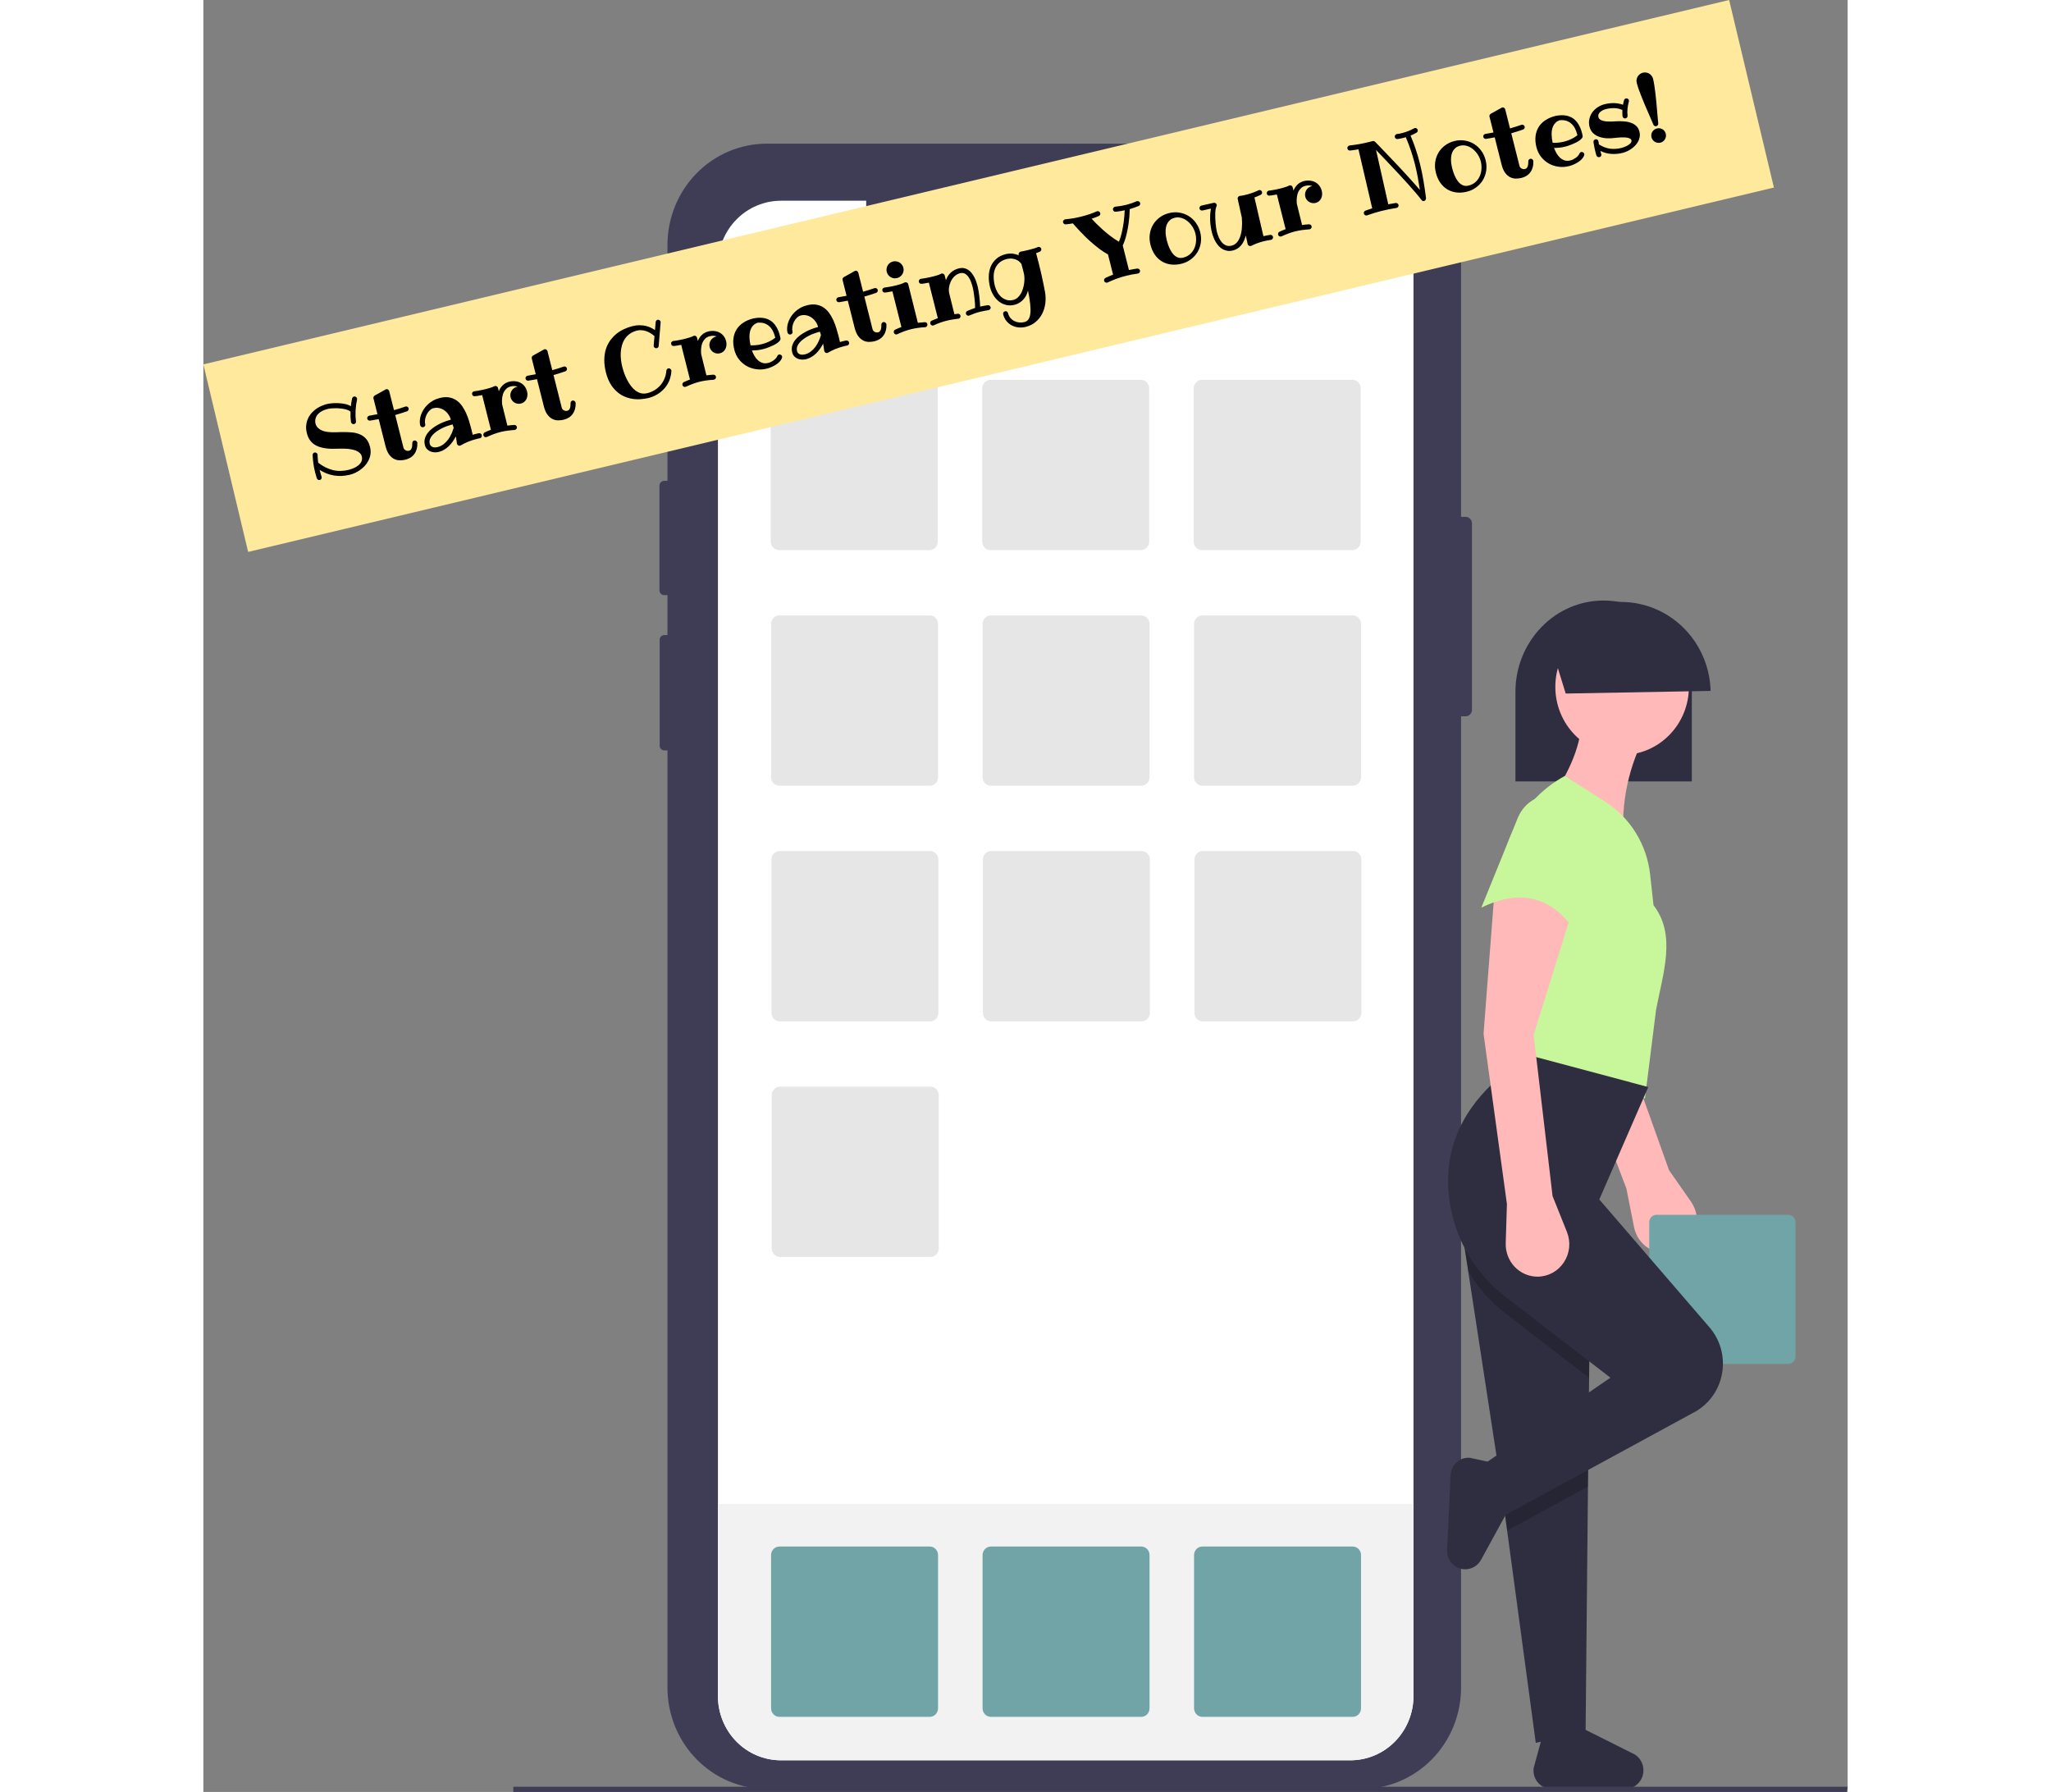 <svg width="435" height="380" viewBox="0 0 435 474" fill="none" xmlns="http://www.w3.org/2000/svg">
<rect x="0" y="0" width="435" height="474" fill="#808080" stroke="none"/>
<g id="Group 1">
<path id="Vector" d="M335.615 138.441V187.761C335.614 188.217 335.436 188.653 335.12 188.976C334.804 189.298 334.376 189.479 333.929 189.481H332.729V446.404C332.729 453.513 329.96 460.332 325.031 465.359C320.102 470.386 313.417 473.211 306.447 473.211H149.054C142.085 473.211 135.401 470.386 130.474 465.359C125.546 460.332 122.778 453.515 122.779 446.406V198.492H121.91C121.595 198.492 121.292 198.365 121.069 198.138C120.845 197.912 120.719 197.604 120.718 197.283V169.214C120.718 169.054 120.748 168.896 120.808 168.748C120.868 168.601 120.956 168.467 121.067 168.354C121.177 168.241 121.309 168.151 121.453 168.09C121.598 168.029 121.753 167.997 121.91 167.997H122.779V157.424H121.903C121.572 157.423 121.255 157.288 121.022 157.049C120.789 156.809 120.658 156.485 120.659 156.148V128.462C120.66 128.126 120.791 127.803 121.024 127.566C121.257 127.328 121.573 127.194 121.903 127.193H122.779V112.76H121.888C121.743 112.761 121.6 112.732 121.466 112.675C121.332 112.619 121.21 112.536 121.108 112.432C121.005 112.328 120.924 112.204 120.868 112.067C120.813 111.931 120.784 111.785 120.784 111.637V96.526C120.783 96.226 120.899 95.939 121.106 95.726C121.313 95.513 121.594 95.393 121.888 95.392H122.779V64.8C122.779 57.692 125.548 50.876 130.475 45.85C135.403 40.824 142.086 38 149.054 38H306.447C313.416 38 320.1 40.823 325.029 45.849C329.957 50.875 332.727 57.691 332.729 64.8V136.722H333.929C334.376 136.723 334.804 136.905 335.12 137.227C335.436 137.549 335.614 137.986 335.615 138.441V138.441Z" fill="#3F3D56"/>
<path id="Vector_2" d="M209.758 51.747H235.333C235.83 51.747 236.306 51.948 236.657 52.306C237.008 52.664 237.205 53.149 237.205 53.655V55.91C237.205 56.416 237.008 56.902 236.657 57.26C236.306 57.618 235.83 57.819 235.333 57.819H209.758C209.262 57.819 208.786 57.618 208.435 57.26C208.084 56.902 207.887 56.416 207.887 55.91V53.655C207.887 53.149 208.084 52.664 208.435 52.306C208.786 51.948 209.262 51.747 209.758 51.747V51.747Z" fill="#E6E8EC"/>
<path id="Vector_3" d="M245.014 58.227C246.879 58.227 248.391 56.685 248.391 54.783C248.391 52.881 246.879 51.339 245.014 51.339C243.149 51.339 241.638 52.881 241.638 54.783C241.638 56.685 243.149 58.227 245.014 58.227Z" fill="#E6E8EC"/>
<path id="Vector_4" d="M320.144 70.089V448.629C320.141 453.139 318.383 457.462 315.256 460.65C312.13 463.838 307.89 465.629 303.469 465.63H152.805C150.619 465.633 148.453 465.197 146.432 464.347C144.41 463.497 142.573 462.249 141.025 460.675C139.476 459.1 138.247 457.23 137.407 455.171C136.567 453.112 136.133 450.904 136.13 448.674V70.104C136.13 67.871 136.561 65.659 137.399 63.595C138.237 61.532 139.465 59.657 141.014 58.077C142.562 56.498 144.4 55.245 146.424 54.39C148.447 53.536 150.615 53.096 152.805 53.096H175.355V56.047C175.355 59.761 176.801 63.323 179.376 65.95C181.951 68.576 185.444 70.051 189.085 70.052H265.709C269.35 70.052 272.843 68.576 275.418 65.95C277.993 63.323 279.439 59.761 279.439 56.047V53.096H303.469C305.658 53.094 307.826 53.532 309.849 54.386C311.872 55.239 313.71 56.49 315.258 58.068C316.807 59.646 318.036 61.52 318.874 63.583C319.712 65.645 320.144 67.856 320.144 70.089Z" fill="white"/>
<path id="Vector_5" d="M320.144 397.823V448.629C320.141 453.139 318.383 457.462 315.256 460.65C312.13 463.838 307.89 465.629 303.469 465.63H152.805C150.619 465.633 148.453 465.197 146.432 464.347C144.41 463.497 142.573 462.249 141.025 460.675C139.476 459.1 138.247 457.23 137.407 455.171C136.567 453.112 136.133 450.904 136.13 448.674V397.823H320.144Z" fill="#F2F2F2"/>
<path id="Vector_6" d="M152.308 100.463C151.722 100.464 151.161 100.701 150.747 101.124C150.333 101.546 150.1 102.119 150.099 102.716V143.265C150.1 143.862 150.333 144.435 150.747 144.857C151.161 145.28 151.722 145.517 152.308 145.518H192.063C192.648 145.517 193.21 145.28 193.624 144.857C194.038 144.435 194.271 143.862 194.272 143.265V102.716C194.271 102.119 194.038 101.546 193.624 101.124C193.21 100.701 192.648 100.464 192.063 100.463H152.308Z" fill="#E6E6E6"/>
<path id="Vector_7" d="M208.259 100.463C207.674 100.464 207.112 100.701 206.698 101.124C206.284 101.546 206.051 102.119 206.051 102.716V143.265C206.051 143.862 206.284 144.435 206.698 144.857C207.112 145.28 207.674 145.517 208.259 145.518H248.014C248.6 145.517 249.161 145.28 249.575 144.857C249.989 144.435 250.222 143.862 250.223 143.265V102.716C250.222 102.119 249.989 101.546 249.575 101.124C249.161 100.701 248.6 100.464 248.014 100.463H208.259Z" fill="#E6E6E6"/>
<path id="Vector_8" d="M264.211 100.463C263.625 100.464 263.064 100.701 262.65 101.124C262.236 101.546 262.003 102.119 262.002 102.716V143.265C262.003 143.862 262.236 144.435 262.65 144.857C263.064 145.28 263.625 145.517 264.211 145.518H303.966C304.551 145.517 305.113 145.28 305.527 144.857C305.941 144.435 306.174 143.862 306.174 143.265V102.716C306.174 102.119 305.941 101.546 305.527 101.124C305.113 100.701 304.551 100.464 303.966 100.463H264.211Z" fill="#E6E6E6"/>
<path id="Vector_9" d="M152.4 162.789C151.815 162.789 151.253 163.027 150.839 163.449C150.425 163.871 150.192 164.444 150.191 165.041V205.59C150.192 206.188 150.425 206.76 150.839 207.183C151.253 207.605 151.815 207.842 152.4 207.843H192.155C192.741 207.842 193.302 207.605 193.716 207.183C194.13 206.76 194.363 206.188 194.364 205.59V165.041C194.363 164.444 194.13 163.871 193.716 163.449C193.302 163.027 192.741 162.789 192.155 162.789H152.4Z" fill="#E6E6E6"/>
<path id="Vector_10" d="M208.351 162.789C207.766 162.789 207.204 163.027 206.79 163.449C206.376 163.871 206.143 164.444 206.143 165.041V205.59C206.143 206.188 206.376 206.76 206.79 207.183C207.204 207.605 207.766 207.842 208.351 207.843H248.106C248.692 207.842 249.253 207.605 249.667 207.183C250.081 206.76 250.314 206.188 250.315 205.59V165.041C250.314 164.444 250.081 163.871 249.667 163.449C249.253 163.027 248.692 162.789 248.106 162.789H208.351Z" fill="#E6E6E6"/>
<path id="Vector_11" d="M264.303 162.789C263.717 162.789 263.156 163.027 262.742 163.449C262.328 163.871 262.095 164.444 262.094 165.041V205.59C262.095 206.188 262.328 206.76 262.742 207.183C263.156 207.605 263.717 207.842 264.303 207.843H304.058C304.643 207.842 305.205 207.605 305.619 207.183C306.033 206.76 306.266 206.188 306.266 205.59V165.041C306.266 164.444 306.033 163.871 305.619 163.449C305.205 163.027 304.643 162.789 304.058 162.789H264.303Z" fill="#E6E6E6"/>
<path id="Vector_12" d="M152.492 225.114C151.907 225.115 151.345 225.352 150.931 225.775C150.517 226.197 150.284 226.769 150.284 227.367V267.916C150.284 268.513 150.517 269.086 150.931 269.508C151.345 269.93 151.907 270.168 152.492 270.168H192.247C192.833 270.168 193.394 269.93 193.808 269.508C194.222 269.086 194.455 268.513 194.456 267.916V227.367C194.455 226.769 194.222 226.197 193.808 225.775C193.394 225.352 192.833 225.115 192.247 225.114H152.492Z" fill="#E6E6E6"/>
<path id="Vector_13" d="M208.443 225.114C207.858 225.115 207.297 225.352 206.882 225.775C206.468 226.197 206.236 226.769 206.235 227.367V267.916C206.236 268.513 206.468 269.086 206.882 269.508C207.297 269.93 207.858 270.168 208.443 270.168H248.198C248.784 270.168 249.345 269.93 249.759 269.508C250.173 269.086 250.406 268.513 250.407 267.916V227.367C250.406 226.769 250.173 226.197 249.759 225.775C249.345 225.352 248.784 225.115 248.198 225.114H208.443Z" fill="#E6E6E6"/>
<path id="Vector_14" d="M264.395 225.114C263.809 225.115 263.248 225.352 262.834 225.775C262.42 226.197 262.187 226.769 262.186 227.367V267.916C262.187 268.513 262.42 269.086 262.834 269.508C263.248 269.93 263.809 270.168 264.395 270.168H304.15C304.735 270.168 305.297 269.93 305.711 269.508C306.125 269.086 306.358 268.513 306.358 267.916V227.367C306.358 226.769 306.125 226.197 305.711 225.775C305.297 225.352 304.735 225.115 304.15 225.114H264.395Z" fill="#E6E6E6"/>
<g id="Square">
<path id="Vector_15" d="M152.4 409.086C151.815 409.087 151.253 409.325 150.839 409.747C150.425 410.169 150.192 410.742 150.191 411.339V451.888C150.192 452.485 150.425 453.058 150.839 453.48C151.253 453.903 151.815 454.14 152.4 454.141H192.155C192.741 454.14 193.302 453.903 193.716 453.48C194.13 453.058 194.363 452.485 194.364 451.888V411.339C194.363 410.742 194.13 410.169 193.716 409.747C193.302 409.325 192.741 409.087 192.155 409.086H152.4Z" fill="#71A4A7"/>
<path id="Vector_16" d="M208.351 409.086C207.766 409.087 207.204 409.325 206.79 409.747C206.376 410.169 206.143 410.742 206.143 411.339V451.888C206.143 452.485 206.376 453.058 206.79 453.48C207.204 453.903 207.766 454.14 208.351 454.141H248.106C248.692 454.14 249.253 453.903 249.667 453.48C250.081 453.058 250.314 452.485 250.315 451.888V411.339C250.314 410.742 250.081 410.169 249.667 409.747C249.253 409.325 248.692 409.087 248.106 409.086H208.351Z" fill="#71A4A7"/>
<path id="Vector_17" d="M264.303 409.086C263.717 409.087 263.156 409.325 262.742 409.747C262.328 410.169 262.095 410.742 262.094 411.339V451.888C262.095 452.485 262.328 453.058 262.742 453.48C263.156 453.903 263.717 454.14 264.303 454.141H304.058C304.643 454.14 305.205 453.903 305.619 453.48C306.033 453.058 306.266 452.485 306.266 451.888V411.339C306.266 410.742 306.033 410.169 305.619 409.747C305.205 409.325 304.643 409.087 304.058 409.086H264.303Z" fill="#71A4A7"/>
</g>
<path id="Vector_18" d="M152.584 287.439C151.999 287.44 151.437 287.678 151.023 288.1C150.609 288.522 150.376 289.095 150.376 289.692V330.241C150.376 330.838 150.609 331.411 151.023 331.833C151.437 332.256 151.999 332.493 152.584 332.494H192.339C192.925 332.493 193.486 332.256 193.9 331.833C194.314 331.411 194.547 330.838 194.548 330.241V289.692C194.547 289.095 194.314 288.522 193.9 288.1C193.486 287.678 192.925 287.44 192.339 287.439L152.584 287.439Z" fill="#E6E6E6"/>
<path id="Vector_19" d="M376.475 314.406L378.489 324.58C378.712 325.706 379.155 326.776 379.791 327.724C380.427 328.673 381.243 329.482 382.191 330.102C383.14 330.723 384.201 331.143 385.311 331.338C386.422 331.532 387.559 331.497 388.656 331.234C389.999 330.913 391.245 330.259 392.282 329.331C393.319 328.403 394.116 327.229 394.604 325.912C395.091 324.596 395.254 323.177 395.077 321.781C394.9 320.385 394.389 319.056 393.589 317.909L387.757 309.547L373.332 269.193L375.965 234.629C367.686 231.457 359.257 227.905 354.688 234.169L360.365 271.989L376.475 314.406Z" fill="#FFB9B9"/>
<path id="Vector_20" d="M384.449 321.333C383.936 321.334 383.444 321.542 383.082 321.912C382.719 322.282 382.515 322.784 382.514 323.307V358.826C382.515 359.349 382.719 359.851 383.082 360.22C383.444 360.59 383.936 360.798 384.449 360.799H419.272C419.785 360.798 420.277 360.59 420.64 360.22C421.002 359.851 421.206 359.349 421.207 358.826V323.307C421.206 322.784 421.002 322.282 420.64 321.912C420.277 321.542 419.785 321.334 419.272 321.333H384.449Z" fill="#71A4A7"/>
<path id="Vector_21" d="M393.781 183.025C393.781 182.815 393.777 182.609 393.774 182.392C393.447 169.192 383.203 158.852 370.45 158.852C367.376 158.848 364.331 159.472 361.497 160.688C358.664 161.905 356.097 163.688 353.951 165.933C349.556 170.491 347.1 176.632 347.116 183.025V206.695H393.781V183.025Z" fill="#2F2E41"/>
<path id="Vector_22" d="M380.933 468.973C381.063 468.041 380.928 467.089 380.545 466.232C380.161 465.375 379.545 464.648 378.769 464.137L364.892 457.191L354.43 458.538L351.959 467.573C351.855 468.217 351.88 468.875 352.033 469.509C352.186 470.142 352.464 470.738 352.85 471.258C353.236 471.778 353.721 472.213 354.277 472.536C354.833 472.859 355.447 473.063 356.083 473.136L375.606 473.18C376.856 473.323 378.111 472.964 379.106 472.179C380.1 471.393 380.756 470.243 380.933 468.973Z" fill="#2F2E41"/>
<path id="Vector_23" d="M332.858 324.789L334.467 335.274L334.612 336.235L340.797 376.538L342.708 388.994L343.294 392.816L344.92 404.872L352.498 461.018L365.675 457.971L366.304 393.244L366.412 382.132L366.514 372.738L366.606 364.476L366.972 331.245L332.858 324.789Z" fill="#2F2E41"/>
<path id="Vector_24" d="M375.34 199.698C385.097 199.698 393.007 191.63 393.007 181.678C393.007 171.726 385.097 163.658 375.34 163.658C365.582 163.658 357.673 171.726 357.673 181.678C357.673 191.63 365.582 199.698 375.34 199.698Z" fill="#FFB9B9"/>
<path id="Vector_25" d="M355.759 212.462L375.781 222.673C374.904 212.548 377.061 202.39 381.965 193.541L364.592 190.838C364.358 197.954 360.828 205.182 355.759 212.462Z" fill="#FFB9B9"/>
<path id="Vector_26" d="M346.042 282.74L381.376 290.549L384.321 267.123C386.237 257.104 389.694 247.304 383.641 239.432L382.753 231.334C382.324 227.417 381.031 223.649 378.972 220.312C376.914 216.976 374.142 214.157 370.864 212.068L360.175 205.254C338.02 217.479 338.911 247.677 346.042 282.74Z" fill="#C8F69A"/>
<path id="Vector_27" opacity="0.2" d="M342.708 388.994L343.294 392.816L344.92 404.872L366.304 393.244L366.412 382.132L366.514 372.738L342.708 388.994Z" fill="black"/>
<path id="Vector_28" opacity="0.2" d="M332.857 324.789L334.467 335.275L334.612 336.235C337.163 340.56 340.503 344.345 344.451 347.386L366.606 364.476L366.972 331.245L332.857 324.789Z" fill="black"/>
<path id="Vector_29" d="M337.502 388.158L341.625 402.274L394.886 373.307C396.712 372.231 398.281 370.754 399.48 368.984C400.679 367.214 401.479 365.195 401.82 363.072C402.162 360.949 402.038 358.775 401.457 356.707C400.876 354.638 399.852 352.728 398.459 351.112L369.303 317.279L382.259 287.546L345.158 277.635L341.036 286.645C332.425 294.844 328.55 304.411 329.41 315.348C329.864 320.778 331.439 326.049 334.032 330.814C336.624 335.579 340.176 339.73 344.453 342.996L372.248 364.431L337.502 388.158Z" fill="#2F2E41"/>
<path id="Vector_30" d="M333.462 415.096C334.375 415.168 335.289 414.971 336.096 414.529C336.902 414.088 337.568 413.42 338.015 412.604L345.997 398.018L344.022 387.546L335.101 385.629C334.47 385.565 333.833 385.632 333.228 385.827C332.623 386.022 332.064 386.34 331.583 386.763C331.103 387.185 330.712 387.703 330.435 388.285C330.157 388.866 329.998 389.499 329.968 390.146L329.041 409.989C328.982 411.259 329.411 412.503 330.236 413.457C331.061 414.411 332.218 414.999 333.462 415.096V415.096Z" fill="#2F2E41"/>
<path id="Vector_31" d="M344.864 318.48L344.546 328.854C344.511 330.003 344.702 331.147 345.109 332.219C345.516 333.29 346.129 334.268 346.913 335.093C347.698 335.918 348.636 336.575 349.674 337.023C350.712 337.471 351.827 337.702 352.954 337.702C354.333 337.702 355.692 337.355 356.91 336.694C358.127 336.032 359.167 335.074 359.936 333.906C360.705 332.738 361.181 331.395 361.322 329.994C361.462 328.594 361.262 327.181 360.741 325.878L356.936 316.378L351.931 273.73L362.237 240.694C354.887 235.677 347.476 230.255 341.625 235.288L338.68 273.43L344.864 318.48Z" fill="#FFB9B9"/>
<path id="Vector_32" d="M338.091 240.093C348.94 234.804 357.255 237.502 363.414 247.001L367.407 224.281C367.867 221.663 367.47 218.964 366.277 216.599C365.084 214.234 363.162 212.335 360.806 211.194C359.624 210.622 358.34 210.301 357.033 210.251C355.725 210.2 354.421 210.421 353.2 210.901C351.979 211.38 350.867 212.108 349.93 213.039C348.993 213.971 348.251 215.087 347.75 216.32L338.091 240.093Z" fill="#C8F69A"/>
<path id="Vector_33" d="M355.977 169.065L360.411 183.455L398.75 182.76C398.619 177.726 396.949 172.858 393.974 168.838C390.999 164.819 386.868 161.847 382.156 160.338C377.445 158.83 372.39 158.86 367.696 160.425C363.002 161.989 358.905 165.01 355.977 169.065V169.065Z" fill="#2F2E41"/>
<path id="Vector_34" d="M434.757 474H82V472.633H435L434.757 474Z" fill="#3F3D56"/>
</g>
<rect id="Rectangle 1" y="96.389" width="415" height="51" transform="rotate(-13.43 0 96.389)" fill="#FFE99D"/>
<path id="Start Creating Your Notes!" d="M44.091 118.22C44.316 119.115 44.313 119.967 44.081 120.776C43.847 121.577 43.467 122.302 42.941 122.949C42.412 123.589 41.782 124.136 41.051 124.592C40.327 125.045 39.58 125.369 38.808 125.564C37.364 125.928 35.964 126.002 34.609 125.786C33.254 125.569 31.972 125.072 30.763 124.295L30.837 124.59C30.904 124.853 30.973 125.11 31.045 125.363C31.118 125.615 31.194 125.866 31.275 126.117L31.287 126.166C31.329 126.33 31.308 126.488 31.224 126.64C31.148 126.79 31.022 126.896 30.846 126.958C30.657 127.006 30.487 126.988 30.335 126.904C30.183 126.82 30.076 126.69 30.014 126.514C29.931 126.255 29.852 125.996 29.778 125.735C29.701 125.466 29.63 125.201 29.563 124.938C29.352 124.101 29.198 123.319 29.102 122.593C29.004 121.858 28.937 121.124 28.9 120.392C28.902 120.225 28.944 120.08 29.026 119.954C29.116 119.827 29.239 119.743 29.395 119.704C29.583 119.656 29.758 119.691 29.918 119.808C30.076 119.916 30.174 120.044 30.212 120.192C30.216 120.208 30.221 120.229 30.227 120.253C30.231 120.27 30.228 120.292 30.218 120.321C30.225 120.52 30.232 120.706 30.241 120.878C30.256 121.04 30.266 121.204 30.273 121.368C30.285 121.522 30.3 121.684 30.317 121.854C30.34 122.014 30.364 122.196 30.389 122.399C31.606 123.349 32.887 123.994 34.23 124.336C35.571 124.67 36.98 124.65 38.457 124.277C38.876 124.172 39.314 124.022 39.771 123.828C40.237 123.632 40.647 123.389 41.001 123.098C41.362 122.798 41.633 122.455 41.815 122.068C42.003 121.672 42.033 121.223 41.907 120.722C41.818 120.37 41.643 120.073 41.382 119.834C41.118 119.586 40.806 119.386 40.444 119.232C40.083 119.079 39.687 118.965 39.258 118.89C38.835 118.805 38.414 118.745 37.995 118.711C37.576 118.678 37.18 118.664 36.807 118.671C36.439 118.668 36.126 118.673 35.867 118.686C35.254 118.709 34.641 118.72 34.029 118.717C33.416 118.706 32.823 118.66 32.252 118.577C31.682 118.494 31.138 118.365 30.623 118.189C30.107 118.014 29.637 117.775 29.211 117.472C28.791 117.159 28.422 116.768 28.103 116.298C27.792 115.827 27.551 115.255 27.381 114.582C27.216 113.925 27.15 113.301 27.183 112.707C27.223 112.104 27.343 111.541 27.543 111.019C27.743 110.497 28.011 110.019 28.346 109.585C28.688 109.141 29.081 108.745 29.526 108.397C29.968 108.041 30.451 107.74 30.974 107.495C31.503 107.239 32.051 107.04 32.617 106.897C32.962 106.81 33.334 106.747 33.734 106.707C34.141 106.656 34.549 106.632 34.959 106.633C35.368 106.626 35.773 106.641 36.176 106.68C36.584 106.707 36.968 106.759 37.328 106.834C37.685 106.901 38.009 106.989 38.298 107.1C38.586 107.202 38.825 107.32 39.017 107.455C39.053 107.114 39.098 106.776 39.153 106.439C39.214 106.092 39.278 105.744 39.347 105.394C39.384 105.263 39.444 105.156 39.528 105.074C39.618 104.981 39.721 104.92 39.836 104.891C40.025 104.844 40.198 104.874 40.356 104.983C40.513 105.083 40.611 105.215 40.653 105.379C40.676 105.469 40.675 105.57 40.651 105.681C40.447 106.675 40.319 107.654 40.266 108.619C40.219 109.574 40.253 110.521 40.368 111.461C40.393 111.629 40.358 111.782 40.261 111.92C40.171 112.048 40.044 112.132 39.88 112.173C39.691 112.221 39.518 112.191 39.36 112.082C39.201 111.974 39.105 111.85 39.069 111.71L39.051 111.636C38.929 110.742 38.889 109.84 38.931 108.93C38.844 108.795 38.678 108.671 38.431 108.559C38.182 108.438 37.886 108.338 37.544 108.259C37.209 108.178 36.835 108.115 36.422 108.071C36.008 108.018 35.59 107.988 35.169 107.981C34.748 107.974 34.332 107.987 33.922 108.021C33.511 108.055 33.142 108.113 32.814 108.196C32.313 108.322 31.847 108.497 31.414 108.719C30.981 108.942 30.615 109.218 30.314 109.547C30.021 109.874 29.811 110.254 29.685 110.688C29.557 111.113 29.555 111.589 29.679 112.117C29.828 112.568 30.051 112.935 30.35 113.217C30.654 113.49 30.997 113.708 31.38 113.874C31.77 114.037 32.192 114.153 32.646 114.222C33.098 114.283 33.548 114.322 33.998 114.339C34.454 114.346 34.894 114.344 35.319 114.333C35.742 114.314 36.126 114.299 36.473 114.29C37.352 114.278 38.2 114.3 39.017 114.355C39.834 114.411 40.576 114.568 41.244 114.828C41.92 115.085 42.505 115.483 42.999 116.021C43.49 116.552 43.855 117.285 44.091 118.22ZM54.302 107.996C54.344 108.16 54.324 108.323 54.242 108.483C54.166 108.633 54.048 108.737 53.888 108.795C53.365 108.97 52.845 109.141 52.328 109.306C51.812 109.472 51.288 109.63 50.759 109.781L52.934 118.397C52.976 118.561 53.047 118.705 53.148 118.828C53.257 118.949 53.377 119.045 53.508 119.117C53.648 119.186 53.795 119.232 53.949 119.254C54.103 119.276 54.254 119.269 54.402 119.232C54.623 119.176 54.789 119.073 54.9 118.922C55.016 118.762 55.102 118.583 55.157 118.386C55.21 118.181 55.24 117.972 55.248 117.761C55.264 117.547 55.273 117.357 55.275 117.191C55.262 117.037 55.306 116.9 55.406 116.778C55.504 116.649 55.627 116.565 55.775 116.528C55.964 116.48 56.134 116.516 56.286 116.635C56.445 116.743 56.542 116.871 56.58 117.019L56.614 117.154C56.651 118.306 56.397 119.269 55.851 120.044C55.302 120.811 54.515 121.324 53.489 121.583C53.022 121.701 52.526 121.761 52.003 121.762C51.479 121.763 50.974 121.646 50.487 121.411C50.008 121.174 49.567 120.792 49.163 120.266C48.758 119.731 48.435 118.987 48.195 118.036L46.383 110.859C46.008 110.928 45.628 110.997 45.244 111.068C44.869 111.137 44.488 111.202 44.102 111.265C43.932 111.282 43.774 111.243 43.628 111.149C43.49 111.053 43.401 110.922 43.359 110.758C43.312 110.57 43.343 110.4 43.454 110.25C43.572 110.098 43.706 110.003 43.853 109.966L43.903 109.953C44.27 109.887 44.629 109.823 44.98 109.76C45.339 109.696 45.698 109.631 46.057 109.567L45.001 105.382C44.965 105.242 44.978 105.104 45.04 104.966C45.099 104.82 45.193 104.709 45.322 104.633L48.191 103.031C48.212 103.009 48.239 102.993 48.271 102.985C48.302 102.968 48.33 102.957 48.354 102.951C48.543 102.903 48.712 102.935 48.863 103.045C49.021 103.154 49.121 103.29 49.162 103.454L50.433 108.488C50.929 108.346 51.429 108.198 51.931 108.045C52.44 107.881 52.948 107.714 53.455 107.542L53.504 107.53C53.684 107.484 53.853 107.512 54.009 107.612C54.163 107.704 54.261 107.832 54.302 107.996ZM66.221 113.145C66.169 113.01 66.121 112.869 66.075 112.724C66.03 112.578 65.987 112.427 65.948 112.271L65.492 112.386C65.164 112.469 64.781 112.592 64.342 112.755C63.911 112.916 63.471 113.11 63.022 113.337C62.573 113.564 62.137 113.827 61.715 114.125C61.291 114.416 60.926 114.735 60.621 115.082C60.314 115.422 60.088 115.789 59.943 116.183C59.807 116.575 59.793 116.989 59.903 117.424C59.961 117.654 60.064 117.837 60.212 117.974C60.368 118.109 60.542 118.21 60.733 118.275C60.93 118.33 61.138 118.356 61.355 118.354C61.571 118.343 61.773 118.314 61.962 118.266C62.544 118.119 63.066 117.869 63.527 117.517C63.994 117.155 64.404 116.737 64.756 116.264C65.106 115.783 65.4 115.273 65.639 114.732C65.878 114.192 66.072 113.663 66.221 113.145ZM73.192 115.916L73.143 115.928C72.999 115.947 72.853 115.975 72.706 116.012C72.558 116.05 72.414 116.086 72.275 116.121C71.503 116.316 70.773 116.552 70.084 116.831C69.403 117.108 68.732 117.439 68.07 117.824C68.045 117.83 68.021 117.841 67.999 117.855C67.976 117.869 67.945 117.882 67.903 117.892C67.715 117.94 67.54 117.905 67.38 117.789C67.23 117.678 67.136 117.549 67.099 117.401L67.074 117.303C67.07 117.287 67.049 117.117 67.011 116.795C66.971 116.465 66.9 116.011 66.799 115.435C66.545 115.918 66.261 116.382 65.946 116.828C65.637 117.264 65.293 117.665 64.914 118.031C64.541 118.387 64.138 118.694 63.706 118.952C63.276 119.218 62.81 119.414 62.309 119.54C61.916 119.639 61.518 119.674 61.118 119.644C60.72 119.623 60.349 119.537 60.006 119.388C59.671 119.237 59.378 119.027 59.127 118.759C58.882 118.48 58.71 118.144 58.611 117.75C58.455 117.135 58.45 116.56 58.594 116.026C58.747 115.49 58.997 114.995 59.345 114.54C59.691 114.077 60.11 113.662 60.602 113.293C61.1 112.914 61.618 112.583 62.157 112.298C62.695 112.006 63.227 111.762 63.754 111.568C64.279 111.366 64.751 111.212 65.169 111.106L65.465 111.031C65.338 110.531 65.125 110.065 64.824 109.635C64.532 109.203 64.179 108.842 63.766 108.554C63.361 108.263 62.913 108.062 62.422 107.95C61.929 107.83 61.42 107.836 60.895 107.969C60.509 108.066 60.159 108.272 59.846 108.587C59.531 108.894 59.272 109.251 59.069 109.66C58.867 110.069 58.728 110.506 58.654 110.97C58.587 111.432 58.603 111.86 58.703 112.254C58.744 112.418 58.71 112.575 58.599 112.725C58.495 112.865 58.36 112.956 58.196 112.997C58.016 113.043 57.843 113.016 57.679 112.918C57.512 112.812 57.408 112.677 57.367 112.512C57.267 112.119 57.234 111.691 57.266 111.229C57.295 110.759 57.39 110.285 57.549 109.809C57.714 109.322 57.938 108.846 58.223 108.381C58.515 107.915 58.868 107.481 59.282 107.08C59.702 106.668 60.182 106.307 60.724 105.996C61.265 105.684 61.864 105.446 62.52 105.28C63.439 105.048 64.259 104.994 64.98 105.118C65.709 105.239 66.353 105.491 66.912 105.874C67.48 106.254 67.972 106.737 68.391 107.321C68.809 107.905 69.174 108.541 69.488 109.23C69.802 109.919 70.069 110.633 70.29 111.371C70.52 112.108 70.721 112.817 70.892 113.498C70.98 113.842 71.05 114.139 71.104 114.387C71.158 114.635 71.206 114.842 71.247 115.006C71.37 114.975 71.492 114.939 71.613 114.9C71.742 114.859 71.868 114.823 71.992 114.792C72.131 114.756 72.276 114.724 72.425 114.695C72.584 114.664 72.736 114.63 72.884 114.592C73.069 114.563 73.23 114.597 73.368 114.693C73.514 114.787 73.609 114.924 73.655 115.105C73.698 115.277 73.675 115.445 73.585 115.607C73.504 115.767 73.372 115.87 73.192 115.916ZM84.022 106.74C83.718 106.817 83.416 106.832 83.117 106.785C82.825 106.737 82.556 106.639 82.309 106.492C82.062 106.344 81.849 106.154 81.667 105.92C81.484 105.679 81.354 105.406 81.278 105.102C81.201 104.799 81.187 104.501 81.236 104.209C81.282 103.91 81.379 103.636 81.526 103.39C81.671 103.135 81.861 102.917 82.094 102.736C82.334 102.544 82.606 102.41 82.909 102.333C82.95 102.323 82.988 102.318 83.023 102.318C83.066 102.316 83.108 102.309 83.15 102.299C82.895 102.189 82.613 102.129 82.305 102.119C82.004 102.099 81.668 102.136 81.299 102.229C80.831 102.347 80.45 102.548 80.155 102.832C79.858 103.108 79.623 103.425 79.452 103.782C79.286 104.13 79.173 104.494 79.112 104.876C79.05 105.25 79.011 105.6 78.998 105.926C78.99 106.243 78.997 106.511 79.018 106.733C79.047 106.953 79.066 107.079 79.075 107.112L80.429 112.583C80.723 112.535 81.019 112.5 81.319 112.476C81.627 112.451 81.939 112.425 82.255 112.397C82.421 112.399 82.569 112.449 82.699 112.547C82.826 112.637 82.909 112.76 82.949 112.916C82.994 113.097 82.963 113.266 82.855 113.424C82.744 113.575 82.611 113.669 82.455 113.709L82.332 113.74C81.636 113.784 80.98 113.849 80.365 113.935C79.749 114.021 79.146 114.138 78.555 114.287C77.964 114.436 77.382 114.618 76.807 114.833C76.233 115.048 75.629 115.301 74.996 115.591L74.872 115.623C74.684 115.67 74.516 115.647 74.37 115.553C74.222 115.451 74.128 115.317 74.086 115.153C74.047 114.997 74.058 114.851 74.119 114.713C74.178 114.567 74.281 114.454 74.426 114.373C74.701 114.252 74.976 114.13 75.251 114.008C75.525 113.886 75.799 113.778 76.072 113.683L73.757 104.513C73.234 104.619 72.791 104.696 72.427 104.744C72.064 104.792 71.86 104.813 71.815 104.807C71.647 104.832 71.495 104.8 71.359 104.712C71.23 104.614 71.144 104.483 71.103 104.319C71.051 104.113 71.08 103.936 71.191 103.786C71.309 103.634 71.443 103.539 71.59 103.502L71.676 103.48C71.687 103.486 71.785 103.478 71.972 103.458C72.157 103.428 72.396 103.39 72.689 103.342C72.983 103.294 73.316 103.232 73.689 103.155C74.071 103.076 74.455 102.988 74.84 102.891C75.234 102.791 75.617 102.682 75.988 102.562C76.359 102.442 76.697 102.309 77 102.162C77.013 102.142 77.052 102.123 77.117 102.106C77.306 102.059 77.479 102.089 77.638 102.198C77.794 102.298 77.893 102.43 77.934 102.594L78.158 103.48C78.386 102.899 78.727 102.381 79.18 101.926C79.638 101.461 80.237 101.136 80.976 100.949C81.538 100.825 82.071 100.795 82.577 100.859C83.08 100.916 83.535 101.058 83.942 101.287C84.355 101.506 84.706 101.81 84.997 102.199C85.293 102.578 85.509 103.035 85.643 103.568C85.728 103.905 85.757 104.242 85.729 104.581C85.701 104.92 85.619 105.237 85.485 105.533C85.348 105.821 85.154 106.075 84.904 106.295C84.661 106.505 84.366 106.653 84.022 106.74ZM96.178 97.426C96.22 97.59 96.2 97.752 96.118 97.913C96.042 98.063 95.924 98.167 95.764 98.225C95.241 98.4 94.721 98.571 94.204 98.736C93.688 98.901 93.165 99.06 92.635 99.211L94.81 107.827C94.852 107.991 94.923 108.135 95.024 108.258C95.133 108.379 95.253 108.475 95.385 108.546C95.524 108.616 95.671 108.662 95.825 108.684C95.979 108.706 96.13 108.699 96.278 108.661C96.499 108.605 96.665 108.502 96.776 108.352C96.892 108.192 96.978 108.013 97.033 107.816C97.086 107.611 97.116 107.402 97.124 107.191C97.14 106.977 97.149 106.787 97.151 106.621C97.138 106.467 97.182 106.329 97.282 106.208C97.38 106.079 97.503 105.995 97.651 105.958C97.84 105.91 98.01 105.946 98.162 106.065C98.321 106.173 98.418 106.301 98.456 106.449L98.49 106.584C98.527 107.736 98.273 108.699 97.727 109.474C97.178 110.241 96.391 110.754 95.365 111.013C94.898 111.131 94.402 111.19 93.879 111.192C93.355 111.193 92.85 111.076 92.363 110.841C91.884 110.604 91.443 110.222 91.04 109.696C90.634 109.161 90.311 108.417 90.071 107.465L88.259 100.289C87.884 100.358 87.504 100.427 87.121 100.498C86.745 100.567 86.364 100.632 85.979 100.695C85.808 100.711 85.65 100.673 85.504 100.579C85.366 100.482 85.277 100.352 85.235 100.188C85.188 99.999 85.219 99.83 85.33 99.68C85.448 99.528 85.582 99.433 85.729 99.396L85.778 99.383C86.146 99.317 86.505 99.252 86.856 99.19C87.215 99.126 87.574 99.061 87.933 98.997L86.877 94.811C86.841 94.672 86.854 94.533 86.916 94.396C86.975 94.25 87.069 94.139 87.198 94.063L90.067 92.461C90.088 92.439 90.115 92.423 90.147 92.415C90.178 92.398 90.206 92.387 90.23 92.381C90.419 92.333 90.588 92.364 90.739 92.475C90.897 92.583 90.997 92.72 91.038 92.884L92.309 97.918C92.805 97.775 93.305 97.628 93.808 97.475C94.316 97.311 94.824 97.144 95.331 96.972L95.38 96.96C95.56 96.914 95.729 96.942 95.885 97.042C96.039 97.134 96.137 97.262 96.178 97.426ZM120.456 91.521C120.45 91.671 120.399 91.797 120.303 91.9C120.204 91.994 120.085 92.059 119.946 92.094C119.757 92.142 119.584 92.112 119.425 92.003C119.267 91.895 119.17 91.771 119.135 91.631C119.118 91.566 119.118 91.496 119.135 91.422L119.341 88.921C119.053 88.645 118.724 88.396 118.354 88.175C117.99 87.944 117.607 87.757 117.205 87.615C116.802 87.472 116.391 87.383 115.972 87.35C115.551 87.307 115.144 87.336 114.75 87.435C114.003 87.624 113.364 87.908 112.831 88.287C112.306 88.663 111.872 89.105 111.528 89.61C111.193 90.114 110.936 90.672 110.759 91.284C110.58 91.888 110.467 92.514 110.422 93.163C110.384 93.81 110.401 94.465 110.472 95.127C110.55 95.78 110.666 96.414 110.821 97.029C110.956 97.563 111.129 98.126 111.339 98.719C111.548 99.303 111.799 99.882 112.092 100.454C112.382 101.017 112.713 101.549 113.084 102.049C113.452 102.541 113.859 102.958 114.303 103.3C114.755 103.64 115.243 103.879 115.767 104.017C116.291 104.155 116.856 104.148 117.463 103.995C118.177 103.814 118.828 103.541 119.417 103.174C120.013 102.805 120.526 102.366 120.956 101.856C121.392 101.336 121.74 100.759 121.999 100.126C122.267 99.491 122.428 98.818 122.484 98.105C122.488 97.947 122.536 97.808 122.628 97.689C122.718 97.562 122.837 97.479 122.985 97.442C123.165 97.397 123.335 97.428 123.493 97.536C123.651 97.645 123.751 97.781 123.793 97.945L123.83 98.093C123.826 98.112 123.818 98.201 123.806 98.361C123.802 98.519 123.777 98.731 123.73 98.995C123.69 99.25 123.622 99.551 123.526 99.898C123.437 100.235 123.305 100.595 123.131 100.98C122.872 101.543 122.552 102.056 122.171 102.518C121.79 102.981 121.366 103.394 120.899 103.756C120.44 104.116 119.946 104.424 119.417 104.68C118.888 104.936 118.345 105.134 117.787 105.275C116.377 105.604 115.06 105.697 113.837 105.552C112.619 105.396 111.523 105.031 110.549 104.457C109.581 103.872 108.75 103.087 108.056 102.101C107.37 101.113 106.857 99.946 106.517 98.6C106.203 97.353 106.053 96.208 106.069 95.165C106.085 94.122 106.227 93.179 106.494 92.335C106.767 91.48 107.147 90.721 107.634 90.056C108.119 89.384 108.666 88.801 109.274 88.307C109.891 87.811 110.555 87.399 111.267 87.071C111.976 86.734 112.692 86.475 113.414 86.293C114.136 86.111 114.804 86.025 115.418 86.036C116.03 86.039 116.591 86.102 117.103 86.226C117.614 86.35 118.066 86.515 118.459 86.722C118.857 86.918 119.196 87.116 119.473 87.317L119.659 85.201C119.673 85.049 119.727 84.918 119.822 84.807C119.916 84.696 120.024 84.624 120.147 84.594C120.328 84.548 120.497 84.579 120.656 84.688C120.82 84.786 120.923 84.917 120.964 85.081C120.983 85.155 120.984 85.229 120.968 85.303L120.456 91.521ZM136.681 93.448C136.377 93.525 136.075 93.54 135.775 93.493C135.484 93.445 135.215 93.347 134.968 93.2C134.721 93.052 134.507 92.862 134.326 92.628C134.143 92.387 134.013 92.114 133.937 91.81C133.86 91.507 133.846 91.209 133.894 90.917C133.941 90.618 134.038 90.344 134.185 90.098C134.33 89.843 134.52 89.625 134.753 89.444C134.993 89.252 135.265 89.118 135.568 89.042C135.609 89.031 135.647 89.026 135.682 89.026C135.725 89.024 135.767 89.017 135.808 89.007C135.554 88.897 135.272 88.837 134.964 88.827C134.663 88.808 134.327 88.844 133.958 88.937C133.49 89.055 133.109 89.257 132.814 89.54C132.517 89.816 132.282 90.133 132.111 90.49C131.945 90.838 131.832 91.202 131.771 91.584C131.709 91.958 131.67 92.308 131.657 92.635C131.649 92.951 131.656 93.219 131.677 93.441C131.706 93.661 131.725 93.787 131.733 93.82L133.088 99.291C133.382 99.243 133.678 99.208 133.978 99.185C134.286 99.159 134.598 99.133 134.914 99.106C135.08 99.107 135.228 99.157 135.357 99.255C135.485 99.345 135.568 99.468 135.608 99.624C135.653 99.805 135.622 99.974 135.513 100.132C135.403 100.283 135.27 100.377 135.114 100.417L134.991 100.448C134.295 100.492 133.639 100.558 133.024 100.643C132.408 100.729 131.805 100.846 131.214 100.995C130.623 101.144 130.041 101.326 129.466 101.541C128.892 101.756 128.288 102.009 127.654 102.3L127.531 102.331C127.343 102.378 127.175 102.355 127.029 102.261C126.881 102.159 126.786 102.025 126.745 101.861C126.706 101.705 126.717 101.559 126.778 101.421C126.837 101.275 126.94 101.162 127.085 101.082C127.36 100.96 127.635 100.838 127.909 100.716C128.184 100.595 128.458 100.486 128.731 100.391L126.416 91.221C125.893 91.327 125.45 91.404 125.086 91.452C124.723 91.5 124.519 91.521 124.474 91.515C124.306 91.54 124.154 91.508 124.018 91.42C123.888 91.322 123.803 91.191 123.761 91.027C123.71 90.822 123.739 90.644 123.85 90.494C123.968 90.342 124.101 90.247 124.249 90.21L124.335 90.188C124.346 90.194 124.444 90.187 124.631 90.166C124.816 90.136 125.055 90.098 125.348 90.05C125.641 90.002 125.975 89.94 126.348 89.863C126.73 89.784 127.114 89.696 127.499 89.599C127.893 89.499 128.276 89.39 128.647 89.27C129.018 89.15 129.356 89.017 129.659 88.87C129.671 88.85 129.71 88.831 129.776 88.814C129.965 88.767 130.138 88.797 130.297 88.906C130.453 89.006 130.552 89.138 130.593 89.302L130.817 90.189C131.045 89.607 131.386 89.089 131.839 88.634C132.297 88.169 132.896 87.844 133.635 87.657C134.197 87.533 134.73 87.503 135.235 87.567C135.739 87.624 136.194 87.766 136.6 87.995C137.014 88.214 137.365 88.518 137.656 88.907C137.952 89.287 138.168 89.743 138.302 90.276C138.387 90.613 138.416 90.95 138.388 91.289C138.36 91.628 138.278 91.945 138.143 92.241C138.007 92.529 137.813 92.783 137.563 93.003C137.319 93.213 137.025 93.361 136.681 93.448ZM151.303 89.338L151.25 89.129C151.095 88.514 150.885 87.96 150.621 87.468C150.358 86.976 150.031 86.565 149.643 86.235C149.26 85.895 148.814 85.65 148.305 85.499C147.795 85.349 147.217 85.307 146.571 85.374C146.148 85.533 145.801 85.747 145.528 86.017C145.256 86.286 145.04 86.59 144.881 86.927C144.728 87.253 144.621 87.608 144.56 87.99C144.499 88.372 144.47 88.759 144.473 89.151C144.482 89.532 144.513 89.913 144.565 90.293C144.615 90.664 144.677 91.011 144.749 91.333C144.891 91.341 145.066 91.345 145.276 91.344C145.493 91.342 145.735 91.333 146.002 91.318C146.267 91.295 146.551 91.262 146.855 91.221C147.165 91.168 147.484 91.101 147.812 91.018C148.51 90.842 149.145 90.612 149.72 90.327C150.302 90.041 150.83 89.711 151.303 89.338ZM152.68 89.501C152.709 89.721 152.641 89.935 152.475 90.142C152.309 90.35 152.086 90.555 151.805 90.757C151.522 90.95 151.202 91.136 150.846 91.313C150.495 91.48 150.145 91.634 149.797 91.774C149.448 91.915 149.125 92.035 148.828 92.137C148.528 92.23 148.292 92.298 148.12 92.341C147.521 92.493 146.957 92.591 146.427 92.638C145.906 92.682 145.47 92.701 145.119 92.693C145.296 93.189 145.517 93.666 145.781 94.124C146.045 94.581 146.357 94.973 146.72 95.301C147.079 95.62 147.487 95.853 147.943 96C148.397 96.138 148.903 96.137 149.461 95.996C149.667 95.945 149.894 95.861 150.144 95.745C150.393 95.622 150.631 95.478 150.861 95.316C151.088 95.145 151.291 94.963 151.469 94.769C151.645 94.568 151.772 94.361 151.85 94.15C151.948 93.95 152.095 93.826 152.292 93.776C152.465 93.733 152.634 93.764 152.801 93.87C152.965 93.969 153.068 94.1 153.109 94.264C153.153 94.436 153.134 94.585 153.052 94.71C152.932 95.064 152.722 95.392 152.423 95.694C152.124 95.996 151.786 96.265 151.409 96.5C151.033 96.743 150.644 96.946 150.24 97.109C149.838 97.281 149.465 97.41 149.12 97.497C148.135 97.745 147.176 97.8 146.241 97.66C145.309 97.529 144.455 97.238 143.678 96.789C142.901 96.339 142.228 95.749 141.66 95.02C141.1 94.288 140.7 93.446 140.46 92.494C140.196 91.452 140.118 90.486 140.225 89.594C140.33 88.695 140.599 87.894 141.033 87.191C141.464 86.48 142.054 85.877 142.802 85.383C143.548 84.88 144.434 84.499 145.46 84.24C146.438 84.037 147.313 83.991 148.083 84.102C148.861 84.211 149.54 84.463 150.12 84.858C150.699 85.253 151.187 85.784 151.583 86.453C151.985 87.111 152.298 87.887 152.524 88.781C152.576 88.987 152.613 89.152 152.636 89.277C152.657 89.394 152.671 89.469 152.68 89.501ZM163.39 88.618C163.338 88.483 163.29 88.342 163.244 88.197C163.199 88.051 163.156 87.9 163.117 87.744L162.661 87.859C162.333 87.942 161.95 88.065 161.511 88.228C161.08 88.389 160.64 88.583 160.191 88.81C159.742 89.037 159.306 89.3 158.884 89.598C158.46 89.889 158.095 90.208 157.79 90.555C157.483 90.895 157.257 91.262 157.112 91.656C156.976 92.048 156.962 92.462 157.072 92.897C157.13 93.127 157.233 93.31 157.381 93.447C157.538 93.582 157.711 93.683 157.902 93.748C158.099 93.803 158.307 93.829 158.524 93.827C158.74 93.816 158.942 93.787 159.131 93.739C159.713 93.592 160.235 93.342 160.696 92.99C161.164 92.628 161.573 92.21 161.925 91.737C162.275 91.256 162.569 90.746 162.808 90.205C163.047 89.665 163.241 89.136 163.39 88.618ZM170.361 91.389L170.312 91.401C170.168 91.42 170.022 91.448 169.875 91.485C169.727 91.523 169.583 91.559 169.444 91.594C168.673 91.789 167.942 92.025 167.253 92.304C166.572 92.581 165.901 92.912 165.239 93.297C165.214 93.303 165.19 93.314 165.168 93.328C165.145 93.343 165.114 93.355 165.073 93.365C164.884 93.413 164.709 93.378 164.549 93.262C164.399 93.151 164.305 93.022 164.268 92.874L164.243 92.776C164.239 92.76 164.218 92.59 164.18 92.268C164.14 91.938 164.07 91.484 163.968 90.908C163.714 91.391 163.43 91.855 163.115 92.301C162.806 92.737 162.462 93.138 162.083 93.504C161.71 93.86 161.308 94.167 160.875 94.425C160.445 94.691 159.979 94.887 159.479 95.013C159.085 95.112 158.688 95.147 158.287 95.117C157.889 95.096 157.518 95.01 157.175 94.861C156.84 94.71 156.547 94.5 156.296 94.232C156.051 93.953 155.879 93.617 155.78 93.223C155.624 92.608 155.619 92.033 155.763 91.499C155.916 90.963 156.166 90.468 156.514 90.013C156.86 89.55 157.279 89.135 157.771 88.766C158.269 88.388 158.787 88.056 159.327 87.771C159.864 87.479 160.396 87.235 160.923 87.041C161.448 86.839 161.92 86.685 162.338 86.579L162.634 86.504C162.507 86.004 162.294 85.538 161.993 85.108C161.701 84.676 161.348 84.315 160.935 84.027C160.53 83.736 160.082 83.535 159.591 83.423C159.098 83.303 158.589 83.309 158.064 83.442C157.678 83.539 157.328 83.745 157.015 84.06C156.7 84.367 156.441 84.725 156.238 85.133C156.036 85.542 155.898 85.979 155.823 86.443C155.756 86.905 155.772 87.333 155.872 87.727C155.913 87.891 155.879 88.048 155.768 88.198C155.664 88.338 155.53 88.429 155.365 88.47C155.185 88.516 155.012 88.489 154.848 88.391C154.681 88.285 154.577 88.15 154.536 87.985C154.437 87.591 154.403 87.164 154.435 86.702C154.464 86.232 154.559 85.758 154.718 85.282C154.883 84.795 155.108 84.319 155.392 83.855C155.684 83.388 156.037 82.954 156.451 82.553C156.871 82.141 157.352 81.78 157.893 81.469C158.434 81.157 159.033 80.919 159.689 80.753C160.608 80.521 161.428 80.467 162.149 80.591C162.878 80.712 163.522 80.964 164.081 81.347C164.649 81.727 165.142 82.21 165.56 82.794C165.978 83.378 166.343 84.014 166.657 84.703C166.971 85.392 167.238 86.106 167.459 86.844C167.689 87.581 167.89 88.29 168.062 88.971C168.149 89.316 168.219 89.612 168.273 89.86C168.327 90.108 168.375 90.315 168.416 90.479C168.539 90.448 168.661 90.412 168.782 90.373C168.911 90.332 169.038 90.296 169.161 90.265C169.3 90.229 169.445 90.197 169.595 90.168C169.753 90.137 169.905 90.103 170.053 90.066C170.238 90.036 170.399 90.07 170.537 90.166C170.683 90.26 170.779 90.397 170.824 90.578C170.868 90.75 170.844 90.918 170.754 91.08C170.673 91.24 170.542 91.343 170.361 91.389ZM178.404 76.671C178.445 76.835 178.425 76.997 178.343 77.158C178.268 77.308 178.15 77.412 177.99 77.469C177.467 77.645 176.947 77.816 176.43 77.981C175.913 78.147 175.39 78.305 174.861 78.456L177.036 87.072C177.077 87.236 177.148 87.38 177.249 87.503C177.358 87.624 177.479 87.72 177.61 87.791C177.75 87.861 177.897 87.907 178.051 87.929C178.205 87.951 178.356 87.944 178.503 87.906C178.725 87.85 178.891 87.747 179.001 87.597C179.118 87.437 179.204 87.258 179.259 87.061C179.312 86.856 179.342 86.647 179.35 86.436C179.366 86.222 179.375 86.032 179.376 85.866C179.364 85.712 179.407 85.575 179.508 85.453C179.606 85.324 179.729 85.24 179.877 85.203C180.065 85.155 180.236 85.191 180.388 85.309C180.546 85.418 180.644 85.546 180.681 85.694L180.716 85.829C180.753 86.981 180.499 87.944 179.952 88.719C179.404 89.486 178.617 89.999 177.591 90.258C177.123 90.376 176.628 90.436 176.104 90.437C175.581 90.438 175.076 90.321 174.589 90.086C174.11 89.849 173.669 89.467 173.265 88.941C172.86 88.406 172.537 87.662 172.296 86.71L170.485 79.534C170.109 79.603 169.73 79.672 169.346 79.743C168.971 79.812 168.59 79.877 168.204 79.94C168.034 79.956 167.876 79.918 167.73 79.824C167.592 79.728 167.502 79.597 167.461 79.433C167.413 79.245 167.445 79.075 167.555 78.925C167.674 78.773 167.807 78.678 167.955 78.641L168.004 78.628C168.372 78.562 168.731 78.497 169.081 78.435C169.441 78.371 169.8 78.306 170.159 78.242L169.102 74.056C169.067 73.917 169.08 73.778 169.141 73.641C169.201 73.495 169.295 73.384 169.424 73.308L172.293 71.706C172.314 71.683 172.34 71.668 172.373 71.66C172.404 71.643 172.431 71.632 172.456 71.626C172.645 71.578 172.814 71.609 172.964 71.72C173.123 71.828 173.222 71.965 173.264 72.129L174.535 77.163C175.031 77.02 175.531 76.873 176.033 76.719C176.542 76.556 177.05 76.389 177.556 76.217L177.605 76.205C177.786 76.159 177.954 76.187 178.111 76.287C178.265 76.379 178.363 76.507 178.404 76.671ZM191.057 86.545C191.04 86.549 191.019 86.55 190.992 86.548C190.974 86.544 190.952 86.545 190.927 86.551C190.23 86.588 189.574 86.653 188.96 86.746C188.345 86.832 187.742 86.949 187.151 87.099C186.552 87.25 185.965 87.433 185.391 87.647C184.814 87.854 184.214 88.106 183.591 88.403C183.567 88.409 183.547 88.418 183.533 88.431C183.518 88.443 183.499 88.452 183.474 88.459C183.286 88.506 183.112 88.476 182.954 88.367C182.804 88.257 182.708 88.12 182.666 87.955C182.629 87.808 182.64 87.661 182.699 87.515C182.767 87.367 182.871 87.262 183.013 87.2C183.283 87.062 183.558 86.94 183.837 86.835C184.122 86.719 184.399 86.606 184.668 86.495L182.288 77.066C181.764 77.171 181.321 77.248 180.958 77.296C180.595 77.344 180.393 77.374 180.352 77.384C180.181 77.401 180.027 77.361 179.889 77.265C179.76 77.167 179.674 77.036 179.633 76.871C179.581 76.666 179.616 76.492 179.736 76.348C179.857 76.204 179.987 76.114 180.127 76.079L180.201 76.06C180.209 76.058 180.306 76.047 180.493 76.026C180.678 75.997 180.917 75.958 181.21 75.91C181.512 75.86 181.851 75.801 182.226 75.733C182.599 75.656 182.983 75.568 183.377 75.468C183.771 75.369 184.153 75.259 184.525 75.139C184.894 75.011 185.225 74.871 185.518 74.718L185.654 74.684C185.842 74.636 186.015 74.663 186.171 74.763C186.325 74.855 186.423 74.983 186.465 75.147L189.025 85.395C189.323 85.363 189.62 85.332 189.918 85.3C190.221 85.258 190.533 85.232 190.854 85.221C191.016 85.206 191.162 85.248 191.291 85.346C191.421 85.445 191.504 85.567 191.541 85.715C191.589 85.904 191.559 86.078 191.45 86.236C191.344 86.402 191.213 86.505 191.057 86.545ZM185.186 70.808C185.263 71.112 185.278 71.414 185.231 71.714C185.183 72.005 185.081 72.275 184.925 72.524C184.778 72.771 184.583 72.986 184.342 73.169C184.108 73.35 183.839 73.479 183.536 73.556C183.232 73.632 182.931 73.647 182.631 73.601C182.339 73.552 182.07 73.454 181.823 73.307C181.577 73.16 181.363 72.969 181.182 72.736C180.998 72.494 180.868 72.221 180.792 71.918C180.715 71.614 180.701 71.317 180.75 71.025C180.796 70.725 180.893 70.452 181.04 70.205C181.188 69.959 181.378 69.745 181.612 69.563C181.853 69.38 182.126 69.25 182.43 69.174C182.733 69.097 183.031 69.083 183.323 69.132C183.622 69.178 183.896 69.275 184.142 69.422C184.397 69.567 184.616 69.761 184.799 70.003C184.981 70.236 185.11 70.505 185.186 70.808ZM208.281 81.28C208.306 81.449 208.268 81.607 208.166 81.755C208.061 81.894 207.927 81.985 207.763 82.027L207.714 82.039C207.309 82.097 206.92 82.165 206.547 82.242C206.18 82.308 205.82 82.386 205.467 82.475C204.95 82.606 204.46 82.756 203.996 82.925C203.539 83.084 203.094 83.257 202.661 83.445C202.644 83.45 202.625 83.459 202.602 83.473C202.588 83.486 202.573 83.494 202.556 83.498C202.384 83.541 202.216 83.514 202.051 83.416C201.885 83.31 201.781 83.174 201.739 83.01C201.702 82.862 201.717 82.715 201.784 82.567C201.86 82.417 201.969 82.311 202.11 82.249C202.438 82.096 202.77 81.96 203.107 81.84C203.449 81.71 203.801 81.582 204.162 81.456C204.172 81.183 204.163 80.819 204.135 80.363C204.107 79.907 204.063 79.421 204.002 78.904C203.95 78.385 203.88 77.865 203.792 77.346C203.713 76.825 203.623 76.363 203.521 75.961C203.416 75.543 203.276 75.094 203.103 74.614C202.937 74.132 202.719 73.698 202.447 73.313C202.181 72.917 201.86 72.614 201.484 72.403C201.116 72.191 200.682 72.148 200.181 72.274C199.615 72.417 199.125 72.689 198.712 73.09C198.298 73.491 197.969 73.954 197.726 74.478C197.489 74.992 197.334 75.533 197.259 76.102C197.192 76.668 197.219 77.19 197.339 77.666L197.346 77.69L198.688 83.113C198.84 83.092 198.988 83.072 199.131 83.053C199.273 83.026 199.417 83.007 199.562 82.997C199.731 82.972 199.884 83.007 200.021 83.103C200.165 83.189 200.258 83.314 200.299 83.478C200.345 83.659 200.314 83.832 200.208 83.999C200.11 84.163 199.979 84.266 199.815 84.308C199.782 84.316 199.754 84.31 199.732 84.29C199.227 84.365 198.71 84.443 198.18 84.524C197.659 84.603 197.115 84.714 196.549 84.857C196.04 84.986 195.509 85.146 194.955 85.338C194.412 85.536 193.834 85.774 193.223 86.05C193.195 86.075 193.156 86.093 193.106 86.106C192.918 86.153 192.748 86.122 192.598 86.011C192.448 85.901 192.352 85.764 192.311 85.6C192.274 85.452 192.285 85.305 192.344 85.159C192.403 85.013 192.507 84.908 192.657 84.844C192.944 84.702 193.223 84.579 193.494 84.476C193.762 84.365 194.033 84.261 194.306 84.166L191.932 74.762C191.409 74.868 190.967 74.949 190.606 75.005C190.251 75.051 190.051 75.071 190.005 75.065C189.837 75.09 189.684 75.055 189.546 74.958C189.417 74.86 189.331 74.729 189.29 74.565C189.24 74.368 189.271 74.194 189.381 74.044C189.489 73.886 189.622 73.787 189.778 73.748C189.81 73.74 189.837 73.742 189.858 73.754C189.866 73.752 189.962 73.736 190.147 73.707C190.332 73.678 190.571 73.639 190.864 73.591C191.166 73.541 191.503 73.478 191.877 73.401C192.25 73.325 192.634 73.236 193.028 73.137C193.422 73.037 193.805 72.932 194.179 72.82C194.55 72.7 194.882 72.564 195.175 72.412C195.192 72.407 195.207 72.399 195.221 72.387C195.244 72.372 195.267 72.362 195.292 72.356C195.481 72.308 195.654 72.339 195.813 72.447C195.977 72.545 196.08 72.676 196.121 72.841L196.442 74.108C196.741 73.291 197.175 72.623 197.742 72.104C198.316 71.575 199.021 71.205 199.858 70.994C200.351 70.87 200.799 70.848 201.204 70.929C201.614 71 201.987 71.146 202.322 71.367C202.666 71.586 202.967 71.863 203.227 72.199C203.492 72.525 203.726 72.881 203.928 73.266C204.138 73.65 204.314 74.05 204.454 74.469C204.601 74.877 204.721 75.266 204.814 75.635C204.917 76.045 205.011 76.502 205.094 77.004C205.175 77.499 205.244 77.997 205.301 78.497C205.366 78.996 205.412 79.473 205.439 79.929C205.475 80.382 205.495 80.77 205.498 81.093C205.814 81.03 206.138 80.966 206.47 80.9C206.811 80.831 207.158 80.774 207.514 80.728C207.706 80.697 207.871 80.742 208.006 80.865C208.148 80.978 208.24 81.116 208.281 81.28ZM217.061 72.282C216.943 71.814 216.832 71.375 216.729 70.965C216.623 70.546 216.515 70.154 216.406 69.789C216.34 69.701 216.217 69.562 216.038 69.371C215.865 69.171 215.623 68.987 215.31 68.822C215.004 68.646 214.623 68.519 214.167 68.443C213.709 68.357 213.165 68.381 212.535 68.514C211.707 68.723 211.041 69.061 210.539 69.528C210.035 69.987 209.663 70.535 209.422 71.172C209.182 71.809 209.066 72.51 209.076 73.276C209.086 74.042 209.193 74.826 209.396 75.631C209.555 76.228 209.783 76.785 210.08 77.304C210.385 77.821 210.748 78.257 211.17 78.613C211.597 78.959 212.07 79.207 212.588 79.355C213.112 79.494 213.673 79.487 214.272 79.336C214.707 79.226 215.088 79.025 215.416 78.733C215.75 78.431 216.035 78.075 216.273 77.666C216.508 77.249 216.696 76.8 216.836 76.319C216.985 75.836 217.09 75.352 217.15 74.865C217.21 74.378 217.232 73.91 217.215 73.461C217.197 73.011 217.146 72.618 217.061 72.282ZM221.671 65.802C221.71 65.958 221.692 66.111 221.617 66.261C221.547 66.401 221.442 66.502 221.3 66.564C221.153 66.636 220.996 66.706 220.83 66.774C220.661 66.834 220.485 66.896 220.3 66.96C220.365 67.214 220.458 67.566 220.58 68.015C220.7 68.457 220.838 68.985 220.993 69.6C221.121 70.109 221.256 70.66 221.397 71.253C221.536 71.837 221.678 72.452 221.823 73.096C221.968 73.74 222.11 74.407 222.249 75.097C222.395 75.776 222.53 76.466 222.654 77.168C222.842 78.186 222.874 79.194 222.751 80.194C222.628 81.194 222.354 82.115 221.929 82.955C221.504 83.796 220.928 84.526 220.203 85.145C219.478 85.765 218.611 86.202 217.601 86.457C216.912 86.631 216.239 86.678 215.582 86.6C214.933 86.519 214.34 86.333 213.804 86.04C213.267 85.748 212.807 85.358 212.422 84.87C212.037 84.383 211.763 83.819 211.602 83.179L211.596 83.154C211.55 82.974 211.572 82.802 211.662 82.64C211.754 82.486 211.895 82.385 212.083 82.337C212.264 82.291 212.427 82.316 212.573 82.41C212.729 82.51 212.83 82.65 212.876 82.831C213.004 83.34 213.217 83.766 213.513 84.11C213.812 84.463 214.16 84.737 214.559 84.933C214.968 85.135 215.404 85.257 215.868 85.297C216.332 85.337 216.794 85.299 217.253 85.183C217.697 85.071 218.045 84.826 218.299 84.447C218.552 84.069 218.715 83.539 218.788 82.858C218.862 82.184 218.843 81.347 218.73 80.345C218.627 79.35 218.435 78.176 218.155 76.824C218.064 77.257 217.917 77.678 217.715 78.087C217.51 78.488 217.255 78.858 216.947 79.198C216.648 79.535 216.303 79.827 215.912 80.074C215.528 80.32 215.103 80.501 214.635 80.619C213.847 80.818 213.105 80.835 212.409 80.671C211.713 80.506 211.079 80.207 210.507 79.776C209.944 79.342 209.457 78.797 209.047 78.141C208.637 77.485 208.329 76.764 208.122 75.978C207.873 74.994 207.761 74.031 207.786 73.091C207.808 72.143 207.983 71.278 208.309 70.497C208.644 69.715 209.136 69.036 209.786 68.462C210.435 67.888 211.26 67.474 212.262 67.221C212.99 67.064 213.639 67.026 214.21 67.109C214.789 67.19 215.302 67.336 215.748 67.546L215.689 67.417L215.683 67.392C215.639 67.22 215.671 67.05 215.777 66.884C215.883 66.718 216.019 66.614 216.183 66.572L216.207 66.566C216.216 66.564 216.286 66.55 216.42 66.525C216.553 66.5 216.723 66.466 216.931 66.423C217.146 66.377 217.39 66.324 217.663 66.264C217.944 66.202 218.228 66.134 218.516 66.062C218.934 65.956 219.342 65.844 219.74 65.727C220.146 65.606 220.483 65.487 220.749 65.367C220.762 65.347 220.776 65.334 220.792 65.33C220.817 65.324 220.838 65.319 220.854 65.314C221.026 65.271 221.196 65.302 221.362 65.409C221.527 65.507 221.63 65.638 221.671 65.802ZM247.84 53.697C247.88 53.853 247.862 54.006 247.786 54.156C247.71 54.306 247.598 54.413 247.448 54.477C246.667 54.805 245.877 55.083 245.079 55.311C245.041 56.717 244.942 57.968 244.783 59.065C244.623 60.161 244.445 61.114 244.247 61.924C244.056 62.722 243.863 63.374 243.667 63.877C243.479 64.378 243.334 64.738 243.232 64.956L244.866 71.43C245.578 71.277 246.304 71.146 247.045 71.037C247.216 71.021 247.37 71.06 247.507 71.156C247.653 71.251 247.747 71.38 247.788 71.544C247.84 71.749 247.806 71.924 247.685 72.067C247.566 72.22 247.437 72.313 247.298 72.349L247.211 72.37C246.694 72.431 246.173 72.51 245.648 72.608C245.133 72.712 244.617 72.829 244.1 72.959C243.246 73.175 242.416 73.428 241.608 73.719C240.802 74.019 240.009 74.354 239.23 74.725L239.107 74.757C238.926 74.802 238.754 74.776 238.589 74.678C238.435 74.586 238.337 74.457 238.296 74.293C238.256 74.138 238.271 73.99 238.341 73.85C238.408 73.702 238.515 73.588 238.66 73.507C238.988 73.355 239.318 73.206 239.648 73.062C239.978 72.917 240.318 72.779 240.669 72.647L239.321 67.305C238.62 66.914 237.922 66.466 237.227 65.961C236.538 65.445 235.876 64.914 235.24 64.367C234.605 63.821 234.004 63.274 233.438 62.727C232.879 62.17 232.373 61.652 231.92 61.173C231.467 60.693 231.077 60.272 230.75 59.91C230.431 59.545 230.191 59.27 230.031 59.083C229.721 59.135 229.411 59.187 229.101 59.239C228.789 59.283 228.475 59.319 228.159 59.346C227.989 59.363 227.839 59.322 227.71 59.224C227.572 59.128 227.483 59.002 227.444 58.846C227.39 58.632 227.424 58.454 227.544 58.31C227.663 58.158 227.792 58.064 227.932 58.029L228.018 58.007C228.769 57.94 229.5 57.846 230.213 57.728C230.931 57.599 231.639 57.447 232.336 57.27C233.034 57.094 233.717 56.896 234.385 56.675C235.06 56.443 235.728 56.183 236.388 55.894L236.462 55.876C236.651 55.828 236.823 55.854 236.979 55.954C237.136 56.055 237.235 56.191 237.279 56.363C237.318 56.519 237.3 56.672 237.225 56.822C237.157 56.97 237.045 57.077 236.887 57.143C236.587 57.271 236.279 57.397 235.961 57.521C235.641 57.636 235.32 57.748 234.998 57.856C235.31 58.196 235.72 58.625 236.226 59.143C236.738 59.651 237.311 60.191 237.945 60.765C238.584 61.328 239.267 61.889 239.993 62.447C240.719 63.006 241.46 63.504 242.217 63.942C242.337 63.658 242.476 63.274 242.633 62.789C242.788 62.296 242.939 61.704 243.087 61.012C243.236 60.32 243.371 59.526 243.495 58.631C243.616 57.727 243.699 56.724 243.743 55.622C243.345 55.705 242.95 55.783 242.558 55.855C242.167 55.928 241.769 55.98 241.367 56.012C241.197 56.029 241.043 55.989 240.905 55.893C240.776 55.795 240.691 55.668 240.652 55.512C240.602 55.315 240.632 55.141 240.743 54.991C240.86 54.831 240.988 54.733 241.127 54.698L241.226 54.673C241.728 54.625 242.219 54.562 242.697 54.485C243.183 54.406 243.669 54.305 244.153 54.183C244.637 54.061 245.108 53.92 245.565 53.761C246.022 53.602 246.476 53.426 246.925 53.234L247.023 53.21C247.196 53.166 247.365 53.198 247.531 53.304C247.696 53.402 247.799 53.533 247.84 53.697ZM262.438 61.731C262.336 61.329 262.189 60.934 261.995 60.547C261.801 60.159 261.569 59.795 261.3 59.452C261.03 59.11 260.73 58.802 260.398 58.528C260.067 58.253 259.715 58.032 259.341 57.865C258.973 57.687 258.587 57.575 258.182 57.529C257.784 57.472 257.38 57.496 256.969 57.599C256.51 57.715 256.127 57.895 255.822 58.138C255.523 58.37 255.279 58.65 255.091 58.977C254.901 59.295 254.766 59.644 254.687 60.022C254.608 60.4 254.567 60.79 254.564 61.192C254.56 61.594 254.587 61.993 254.643 62.389C254.7 62.786 254.772 63.16 254.861 63.513C254.952 63.874 255.066 64.255 255.203 64.657C255.337 65.051 255.496 65.439 255.679 65.82C255.861 66.194 256.068 66.547 256.301 66.881C256.533 67.215 256.796 67.494 257.088 67.717C257.38 67.94 257.702 68.094 258.056 68.18C258.417 68.263 258.815 68.25 259.25 68.14C259.964 67.96 260.563 67.652 261.046 67.215C261.536 66.769 261.911 66.251 262.173 65.661C262.434 65.071 262.584 64.436 262.621 63.754C262.667 63.07 262.606 62.396 262.438 61.731ZM263.718 61.408C263.967 62.393 264.018 63.34 263.872 64.25C263.727 65.16 263.429 65.985 262.979 66.728C262.527 67.461 261.94 68.094 261.219 68.625C260.506 69.154 259.706 69.531 258.82 69.754C257.819 70.007 256.871 70.076 255.978 69.961C255.095 69.852 254.293 69.579 253.572 69.141C252.85 68.704 252.23 68.114 251.711 67.372C251.2 66.628 250.816 65.747 250.56 64.73C250.315 63.761 250.258 62.824 250.387 61.919C250.516 61.013 250.802 60.191 251.243 59.451C251.683 58.702 252.259 58.064 252.973 57.535C253.692 56.995 254.515 56.608 255.442 56.374C256.411 56.13 257.343 56.087 258.238 56.245C259.139 56.393 259.959 56.701 260.697 57.169C261.433 57.629 262.064 58.225 262.589 58.957C263.114 59.688 263.49 60.506 263.718 61.408ZM280.084 50.77C280.121 50.917 280.106 51.065 280.039 51.213C279.979 51.359 279.871 51.465 279.713 51.531C279.442 51.669 279.169 51.795 278.892 51.909C278.613 52.014 278.339 52.122 278.07 52.234L280.446 62.476C280.733 62.403 281.027 62.338 281.326 62.28C281.632 62.211 281.934 62.161 282.231 62.13C282.416 62.101 282.574 62.139 282.706 62.246C282.843 62.342 282.931 62.464 282.968 62.611C283.02 62.817 282.991 62.994 282.88 63.144C282.78 63.301 282.656 63.397 282.508 63.435L282.434 63.453C282.087 63.497 281.748 63.552 281.416 63.619C281.091 63.683 280.773 63.755 280.461 63.834C279.895 63.976 279.34 64.147 278.797 64.345C278.262 64.541 277.739 64.769 277.228 65.029L277.093 65.064C276.92 65.107 276.752 65.08 276.588 64.981C276.425 64.892 276.323 64.764 276.282 64.6L276.276 64.576L275.781 62.305C275.502 63.379 275.081 64.253 274.518 64.928C273.953 65.594 273.248 66.034 272.403 66.247C271.869 66.382 271.376 66.415 270.922 66.346C270.476 66.275 270.061 66.136 269.677 65.927C269.299 65.708 268.956 65.437 268.647 65.114C268.344 64.78 268.075 64.42 267.838 64.035C267.607 63.639 267.408 63.231 267.241 62.81C267.073 62.39 266.94 61.983 266.841 61.589C266.569 60.514 266.406 59.434 266.35 58.348C266.302 57.26 266.372 56.204 266.558 55.179L264.327 55.677C264.142 55.706 263.974 55.678 263.822 55.595C263.676 55.501 263.58 55.363 263.535 55.183C263.493 55.019 263.519 54.859 263.611 54.705C263.7 54.543 263.84 54.438 264.029 54.39L267.297 53.644C267.484 53.623 267.65 53.66 267.796 53.754C267.948 53.837 268.046 53.965 268.089 54.138C268.106 54.203 268.109 54.268 268.099 54.332C268.095 54.385 268.087 54.44 268.075 54.495C267.958 54.69 267.869 54.962 267.809 55.309C267.748 55.656 267.711 56.045 267.697 56.476C267.682 56.899 267.686 57.347 267.71 57.821C267.731 58.287 267.763 58.742 267.805 59.185C267.845 59.62 267.894 60.022 267.953 60.392C268.011 60.761 268.069 61.061 268.127 61.291C268.256 61.799 268.427 62.306 268.642 62.81C268.862 63.305 269.133 63.738 269.454 64.111C269.773 64.476 270.148 64.748 270.577 64.927C271.004 65.099 271.497 65.114 272.055 64.973C272.556 64.847 272.995 64.583 273.374 64.182C273.751 63.773 274.052 63.252 274.276 62.619C274.509 61.984 274.662 61.243 274.736 60.395C274.818 59.545 274.818 58.611 274.736 57.593L273.634 52.607C273.589 52.427 273.622 52.266 273.735 52.124C273.845 51.974 273.979 51.879 274.134 51.84L274.208 51.821C274.498 51.791 274.788 51.749 275.079 51.693C275.369 51.628 275.669 51.557 275.981 51.478C276.482 51.352 276.997 51.196 277.526 51.01C278.063 50.822 278.613 50.596 279.175 50.332C279.191 50.327 279.206 50.319 279.221 50.307C279.235 50.294 279.25 50.286 279.267 50.282C279.456 50.234 279.629 50.265 279.787 50.373C279.944 50.474 280.042 50.606 280.084 50.77ZM294.263 53.672C293.96 53.749 293.658 53.764 293.358 53.717C293.067 53.669 292.798 53.571 292.551 53.423C292.304 53.276 292.09 53.086 291.909 52.852C291.726 52.61 291.596 52.338 291.519 52.034C291.443 51.73 291.429 51.433 291.477 51.141C291.524 50.841 291.621 50.568 291.768 50.321C291.913 50.067 292.102 49.849 292.336 49.667C292.576 49.476 292.847 49.342 293.151 49.265C293.192 49.255 293.23 49.25 293.265 49.25C293.308 49.247 293.35 49.241 293.391 49.231C293.136 49.121 292.855 49.061 292.547 49.051C292.245 49.031 291.91 49.068 291.541 49.161C291.073 49.279 290.691 49.48 290.396 49.764C290.099 50.04 289.865 50.357 289.694 50.714C289.528 51.061 289.415 51.426 289.354 51.808C289.291 52.182 289.253 52.532 289.24 52.858C289.232 53.174 289.239 53.443 289.26 53.665C289.289 53.884 289.308 54.011 289.316 54.044L290.671 59.515C290.965 59.467 291.261 59.431 291.561 59.408C291.869 59.383 292.181 59.357 292.497 59.329C292.663 59.331 292.811 59.381 292.94 59.479C293.068 59.569 293.151 59.692 293.191 59.848C293.236 60.029 293.205 60.198 293.096 60.356C292.986 60.506 292.853 60.601 292.697 60.64L292.574 60.672C291.878 60.716 291.222 60.781 290.606 60.867C289.991 60.952 289.388 61.07 288.797 61.219C288.206 61.368 287.623 61.55 287.049 61.765C286.475 61.98 285.871 62.232 285.237 62.523L285.114 62.554C284.925 62.602 284.758 62.579 284.612 62.485C284.464 62.382 284.369 62.249 284.328 62.085C284.289 61.929 284.3 61.782 284.361 61.645C284.42 61.499 284.522 61.386 284.668 61.305C284.943 61.184 285.217 61.062 285.492 60.94C285.767 60.818 286.041 60.71 286.314 60.615L283.999 51.444C283.476 51.55 283.032 51.627 282.669 51.675C282.306 51.723 282.102 51.744 282.057 51.738C281.888 51.763 281.736 51.732 281.601 51.644C281.471 51.546 281.386 51.414 281.344 51.25C281.293 51.045 281.322 50.868 281.432 50.718C281.551 50.565 281.684 50.471 281.832 50.433L281.918 50.412C281.928 50.418 282.027 50.41 282.214 50.389C282.398 50.36 282.637 50.322 282.931 50.274C283.224 50.226 283.558 50.164 283.931 50.087C284.313 50.008 284.696 49.92 285.082 49.822C285.476 49.723 285.859 49.613 286.23 49.493C286.601 49.373 286.939 49.24 287.242 49.094C287.254 49.073 287.293 49.055 287.359 49.038C287.548 48.991 287.721 49.021 287.879 49.129C288.036 49.23 288.134 49.362 288.176 49.526L288.4 50.412C288.628 49.831 288.969 49.313 289.421 48.858C289.88 48.393 290.479 48.067 291.217 47.881C291.78 47.757 292.313 47.727 292.818 47.791C293.321 47.847 293.776 47.99 294.183 48.219C294.596 48.438 294.948 48.742 295.238 49.131C295.535 49.51 295.75 49.967 295.885 50.5C295.97 50.836 295.998 51.174 295.97 51.513C295.943 51.852 295.861 52.169 295.726 52.465C295.589 52.752 295.396 53.006 295.146 53.227C294.902 53.437 294.608 53.585 294.263 53.672ZM321.254 34.342C321.289 34.481 321.281 34.623 321.23 34.767C321.185 34.9 321.098 35.005 320.969 35.081C320.701 35.228 320.435 35.369 320.173 35.505C319.908 35.633 319.637 35.754 319.361 35.867C319.901 37.11 320.367 38.332 320.758 39.534C321.156 40.734 321.507 41.933 321.81 43.131C322.22 44.756 322.55 46.34 322.799 47.883C323.057 49.424 323.28 50.944 323.466 52.442C323.462 52.635 323.41 52.792 323.31 52.913C323.22 53.041 323.101 53.123 322.953 53.16C322.674 53.231 322.448 53.148 322.275 52.913C321.904 52.412 321.416 51.807 320.808 51.096C320.207 50.375 319.539 49.61 318.802 48.8C318.071 47.981 317.3 47.137 316.487 46.269C315.682 45.398 314.894 44.558 314.122 43.749C313.359 42.938 312.64 42.181 311.965 41.479C311.288 40.768 310.713 40.167 310.24 39.675L313.472 54.035C313.79 53.981 314.112 53.925 314.438 53.869C314.772 53.811 315.107 53.753 315.441 53.695C315.612 53.678 315.766 53.718 315.903 53.814C316.049 53.908 316.143 54.037 316.185 54.201C316.232 54.39 316.201 54.559 316.09 54.709C315.98 54.859 315.847 54.954 315.691 54.993L315.641 55.006C314.968 55.106 314.299 55.222 313.635 55.355C312.978 55.486 312.322 55.634 311.665 55.8C311.017 55.964 310.377 56.143 309.745 56.337C309.121 56.529 308.498 56.739 307.874 56.966L307.825 56.979C307.644 57.024 307.472 56.998 307.308 56.9C307.153 56.808 307.056 56.68 307.014 56.516C306.973 56.352 306.99 56.195 307.065 56.045C307.149 55.892 307.27 55.783 307.428 55.717C307.725 55.616 308.023 55.515 308.32 55.414C308.626 55.31 308.927 55.208 309.225 55.107L305.587 39.501C304.869 39.63 304.136 39.736 303.389 39.82C303.219 39.837 303.065 39.797 302.927 39.701C302.795 39.595 302.709 39.459 302.667 39.295C302.618 39.098 302.653 38.928 302.774 38.784C302.893 38.632 303.022 38.538 303.161 38.503L303.235 38.484C304.142 38.377 305.023 38.251 305.876 38.105C306.736 37.95 307.584 37.766 308.421 37.555L309.332 37.325C309.34 37.323 309.366 37.321 309.409 37.319C309.45 37.308 309.497 37.305 309.551 37.309C309.612 37.311 309.677 37.325 309.745 37.352C309.821 37.376 309.893 37.419 309.961 37.48C310.008 37.53 310.161 37.687 310.421 37.953C310.68 38.22 311.016 38.567 311.43 38.995C311.843 39.423 312.318 39.919 312.853 40.482C313.396 41.043 313.971 41.645 314.578 42.286C315.193 42.925 315.824 43.59 316.47 44.283C317.116 44.975 317.754 45.669 318.384 46.366C319.02 47.052 319.631 47.727 320.217 48.391C320.81 49.044 321.349 49.659 321.835 50.235C321.67 49.133 321.485 48.019 321.279 46.892C321.073 45.766 320.823 44.62 320.529 43.454C320.235 42.289 319.89 41.111 319.493 39.919C319.096 38.727 318.634 37.517 318.105 36.289C318.003 36.332 317.902 36.366 317.804 36.391C317.705 36.416 317.599 36.443 317.484 36.472C317 36.594 316.489 36.697 315.951 36.78C315.783 36.805 315.626 36.771 315.48 36.676C315.34 36.572 315.249 36.438 315.208 36.274C315.162 36.093 315.19 35.925 315.29 35.769C315.398 35.61 315.534 35.511 315.699 35.469L315.772 35.45C316.011 35.425 316.242 35.393 316.468 35.353C316.7 35.304 316.931 35.25 317.161 35.192C317.727 35.049 318.271 34.872 318.794 34.661C319.317 34.451 319.82 34.211 320.301 33.941C320.33 33.916 320.385 33.893 320.468 33.873C320.648 33.827 320.812 33.855 320.96 33.958C321.115 34.05 321.212 34.178 321.254 34.342ZM337.943 42.673C337.841 42.271 337.694 41.876 337.5 41.488C337.306 41.101 337.074 40.736 336.805 40.394C336.535 40.052 336.234 39.743 335.903 39.469C335.572 39.195 335.22 38.974 334.846 38.806C334.478 38.629 334.092 38.517 333.687 38.47C333.289 38.414 332.885 38.437 332.474 38.541C332.015 38.657 331.632 38.836 331.327 39.079C331.028 39.312 330.784 39.592 330.596 39.918C330.406 40.237 330.271 40.585 330.192 40.963C330.113 41.341 330.072 41.731 330.068 42.133C330.065 42.536 330.092 42.935 330.148 43.331C330.204 43.727 330.277 44.102 330.366 44.454C330.457 44.815 330.571 45.197 330.707 45.599C330.842 45.993 331.001 46.38 331.184 46.762C331.366 47.135 331.573 47.489 331.806 47.823C332.038 48.157 332.301 48.435 332.593 48.658C332.885 48.881 333.207 49.036 333.561 49.121C333.922 49.204 334.32 49.191 334.755 49.081C335.469 48.901 336.068 48.593 336.551 48.157C337.041 47.71 337.416 47.192 337.678 46.602C337.939 46.013 338.089 45.377 338.126 44.695C338.172 44.012 338.111 43.337 337.943 42.673ZM339.223 42.35C339.472 43.334 339.523 44.282 339.377 45.191C339.231 46.101 338.934 46.927 338.484 47.669C338.032 48.403 337.445 49.035 336.724 49.566C336.011 50.096 335.211 50.472 334.325 50.696C333.324 50.949 332.376 51.017 331.483 50.903C330.6 50.794 329.798 50.52 329.077 50.083C328.355 49.645 327.735 49.055 327.216 48.313C326.705 47.569 326.321 46.689 326.064 45.671C325.82 44.703 325.762 43.766 325.892 42.86C326.021 41.955 326.307 41.132 326.748 40.392C327.188 39.644 327.764 39.005 328.477 38.476C329.197 37.937 330.02 37.55 330.947 37.316C331.916 37.071 332.847 37.028 333.743 37.186C334.644 37.334 335.464 37.642 336.202 38.111C336.938 38.571 337.568 39.167 338.094 39.898C338.619 40.63 338.995 41.447 339.223 42.35ZM349.552 33.471C349.593 33.635 349.573 33.797 349.491 33.957C349.415 34.107 349.298 34.211 349.138 34.269C348.615 34.445 348.095 34.615 347.578 34.781C347.061 34.946 346.538 35.104 346.009 35.255L348.183 43.872C348.225 44.036 348.296 44.18 348.397 44.303C348.506 44.423 348.626 44.52 348.758 44.591C348.898 44.661 349.044 44.706 349.198 44.729C349.352 44.751 349.503 44.743 349.651 44.706C349.873 44.65 350.039 44.547 350.149 44.397C350.266 44.237 350.352 44.058 350.407 43.861C350.459 43.655 350.49 43.447 350.497 43.236C350.513 43.022 350.522 42.832 350.524 42.666C350.511 42.512 350.555 42.374 350.655 42.253C350.754 42.123 350.877 42.04 351.024 42.003C351.213 41.955 351.383 41.99 351.536 42.109C351.694 42.218 351.792 42.346 351.829 42.493L351.863 42.629C351.901 43.78 351.646 44.744 351.1 45.519C350.552 46.286 349.765 46.799 348.739 47.057C348.271 47.176 347.775 47.235 347.252 47.236C346.729 47.238 346.223 47.121 345.736 46.886C345.257 46.649 344.816 46.267 344.413 45.74C344.007 45.205 343.684 44.462 343.444 43.51L341.633 36.334C341.257 36.402 340.877 36.472 340.494 36.543C340.118 36.611 339.738 36.677 339.352 36.739C339.182 36.756 339.023 36.718 338.877 36.623C338.74 36.527 338.65 36.397 338.609 36.233C338.561 36.044 338.592 35.875 338.703 35.725C338.822 35.572 338.955 35.478 339.103 35.441L339.152 35.428C339.519 35.362 339.878 35.297 340.229 35.235C340.588 35.17 340.947 35.106 341.306 35.041L340.25 30.856C340.215 30.717 340.228 30.578 340.289 30.441C340.348 30.295 340.442 30.183 340.572 30.107L343.441 28.506C343.461 28.483 343.488 28.468 343.521 28.459C343.551 28.443 343.579 28.432 343.604 28.425C343.792 28.378 343.962 28.409 344.112 28.52C344.27 28.628 344.37 28.764 344.412 28.928L345.682 33.963C346.179 33.82 346.678 33.672 347.181 33.519C347.689 33.356 348.197 33.188 348.704 33.017L348.753 33.005C348.934 32.959 349.102 32.986 349.258 33.087C349.412 33.179 349.51 33.307 349.552 33.471ZM363.514 35.773L363.461 35.564C363.306 34.948 363.096 34.395 362.833 33.903C362.569 33.41 362.242 33 361.854 32.67C361.471 32.33 361.025 32.085 360.516 31.934C360.006 31.783 359.428 31.741 358.782 31.809C358.359 31.968 358.012 32.182 357.74 32.452C357.467 32.721 357.251 33.024 357.092 33.361C356.939 33.688 356.832 34.042 356.771 34.424C356.71 34.806 356.681 35.193 356.684 35.585C356.694 35.967 356.724 36.348 356.776 36.727C356.826 37.099 356.888 37.446 356.96 37.768C357.102 37.776 357.278 37.779 357.487 37.779C357.704 37.776 357.947 37.768 358.213 37.753C358.478 37.729 358.762 37.697 359.066 37.655C359.376 37.603 359.695 37.536 360.023 37.453C360.721 37.277 361.357 37.047 361.931 36.762C362.513 36.475 363.041 36.146 363.514 35.773ZM364.891 35.936C364.92 36.156 364.852 36.369 364.686 36.577C364.52 36.785 364.297 36.989 364.016 37.191C363.733 37.385 363.414 37.57 363.057 37.748C362.706 37.915 362.357 38.069 362.008 38.209C361.659 38.349 361.336 38.47 361.039 38.571C360.739 38.664 360.503 38.733 360.331 38.776C359.732 38.927 359.168 39.026 358.638 39.072C358.117 39.117 357.681 39.135 357.33 39.128C357.508 39.624 357.728 40.101 357.992 40.558C358.256 41.015 358.569 41.408 358.931 41.735C359.291 42.055 359.699 42.288 360.155 42.434C360.609 42.573 361.115 42.572 361.673 42.431C361.878 42.379 362.105 42.296 362.356 42.18C362.604 42.056 362.843 41.913 363.072 41.751C363.3 41.58 363.502 41.398 363.681 41.204C363.857 41.003 363.983 40.796 364.061 40.584C364.159 40.385 364.307 40.261 364.503 40.211C364.676 40.167 364.845 40.199 365.012 40.305C365.176 40.403 365.279 40.534 365.321 40.699C365.364 40.871 365.345 41.02 365.263 41.145C365.143 41.498 364.933 41.826 364.634 42.129C364.335 42.431 363.997 42.7 363.62 42.935C363.245 43.178 362.855 43.381 362.451 43.544C362.049 43.715 361.676 43.844 361.331 43.931C360.346 44.18 359.387 44.234 358.453 44.095C357.52 43.964 356.666 43.673 355.889 43.223C355.112 42.773 354.439 42.184 353.871 41.454C353.311 40.723 352.911 39.881 352.671 38.929C352.408 37.887 352.33 36.92 352.436 36.029C352.541 35.13 352.81 34.329 353.244 33.626C353.675 32.914 354.265 32.312 355.013 31.817C355.759 31.315 356.645 30.934 357.671 30.675C358.65 30.472 359.524 30.425 360.294 30.537C361.072 30.646 361.751 30.898 362.331 31.293C362.911 31.687 363.398 32.219 363.794 32.887C364.196 33.545 364.51 34.322 364.735 35.216C364.787 35.421 364.824 35.586 364.847 35.712C364.868 35.828 364.883 35.903 364.891 35.936ZM379.914 34.815C380.032 35.283 380.059 35.734 379.994 36.17C379.928 36.597 379.795 37.006 379.597 37.396C379.397 37.778 379.142 38.135 378.833 38.466C378.53 38.787 378.193 39.077 377.822 39.337C377.461 39.602 377.081 39.825 376.681 40.005C376.283 40.192 375.891 40.335 375.505 40.432C374.463 40.695 373.443 40.787 372.446 40.707C371.45 40.635 370.498 40.374 369.589 39.922C369.625 40.062 369.66 40.201 369.695 40.341C369.728 40.472 369.769 40.597 369.816 40.716L369.828 40.765C369.87 40.929 369.85 41.092 369.768 41.252C369.694 41.41 369.576 41.51 369.411 41.551C369.223 41.599 369.044 41.583 368.876 41.503C368.717 41.43 368.609 41.313 368.552 41.153C368.494 40.993 368.444 40.831 368.403 40.667C368.359 40.495 368.316 40.322 368.272 40.15C368.195 39.846 368.124 39.546 368.058 39.248C367.999 38.949 367.95 38.682 367.908 38.448C367.864 38.206 367.828 38.01 367.799 37.86C367.776 37.7 367.767 37.611 367.771 37.592C367.746 37.424 367.777 37.272 367.865 37.136C367.959 36.99 368.088 36.897 368.252 36.855C368.457 36.803 368.634 36.829 368.782 36.931C368.93 37.033 369.024 37.163 369.063 37.318L369.082 37.392C369.09 37.46 369.101 37.536 369.113 37.62C369.121 37.688 369.134 37.772 369.151 37.873C369.167 37.973 369.186 38.082 369.207 38.199C370.154 38.806 371.122 39.182 372.11 39.325C373.104 39.458 374.126 39.392 375.176 39.127C375.299 39.096 375.457 39.048 375.65 38.981C375.843 38.915 376.042 38.839 376.247 38.752C376.458 38.655 376.667 38.55 376.874 38.437C377.079 38.315 377.256 38.188 377.406 38.054C377.562 37.91 377.676 37.759 377.75 37.6C377.832 37.44 377.85 37.27 377.804 37.089C377.759 36.909 377.636 36.769 377.437 36.671C377.244 36.563 377.009 36.482 376.734 36.43C376.459 36.377 376.159 36.348 375.835 36.342C375.519 36.335 375.21 36.339 374.908 36.354C374.615 36.367 374.349 36.386 374.111 36.411C373.881 36.434 373.711 36.451 373.6 36.461C372.875 36.566 372.144 36.606 371.405 36.583C370.672 36.55 369.986 36.426 369.347 36.212C368.708 35.998 368.155 35.675 367.688 35.243C367.221 34.811 366.899 34.242 366.721 33.536C366.538 32.814 366.522 32.129 366.673 31.48C366.821 30.823 367.083 30.233 367.457 29.711C367.84 29.186 368.312 28.74 368.873 28.371C369.443 28 370.052 27.733 370.701 27.569C371.554 27.354 372.389 27.257 373.206 27.277C374.029 27.288 374.817 27.434 375.569 27.715C375.597 27.516 375.638 27.314 375.691 27.108C375.742 26.895 375.795 26.69 375.849 26.492C375.888 26.369 375.951 26.27 376.037 26.196C376.131 26.12 376.227 26.07 376.326 26.045C376.514 25.997 376.687 26.023 376.843 26.124C376.997 26.216 377.095 26.344 377.137 26.508C377.17 26.639 377.165 26.758 377.122 26.865C376.951 27.502 376.831 28.134 376.763 28.763C376.701 29.381 376.706 29.99 376.779 30.592C376.794 30.754 376.753 30.904 376.657 31.041C376.561 31.179 376.431 31.269 376.267 31.31C376.086 31.356 375.918 31.328 375.762 31.228C375.603 31.12 375.504 30.983 375.462 30.819L375.437 30.721C375.399 30.189 375.389 29.646 375.406 29.092C374.697 28.773 373.971 28.612 373.228 28.608C372.483 28.595 371.749 28.68 371.027 28.862C370.781 28.924 370.529 29.018 370.273 29.144C370.015 29.261 369.782 29.412 369.575 29.595C369.374 29.768 369.221 29.972 369.115 30.209C369.017 30.443 369.004 30.704 369.076 30.991C369.141 31.245 369.28 31.45 369.494 31.606C369.705 31.753 369.957 31.869 370.249 31.952C370.54 32.035 370.856 32.091 371.194 32.119C371.541 32.145 371.876 32.157 372.198 32.154C372.529 32.149 372.831 32.138 373.106 32.121C373.39 32.102 373.613 32.089 373.778 32.083C374.381 32.052 375.006 32.056 375.653 32.094C376.306 32.121 376.918 32.228 377.489 32.416C378.066 32.593 378.573 32.871 379.009 33.25C379.445 33.629 379.747 34.15 379.914 34.815ZM386.887 35.36C386.953 35.622 386.966 35.881 386.925 36.136C386.885 36.39 386.8 36.625 386.671 36.841C386.551 37.055 386.388 37.24 386.183 37.397C385.978 37.553 385.744 37.664 385.482 37.731C385.219 37.797 384.961 37.81 384.706 37.769C384.451 37.729 384.216 37.644 384 37.515C383.784 37.387 383.598 37.22 383.442 37.015C383.285 36.81 383.174 36.576 383.108 36.313C383.043 36.059 383.032 35.805 383.072 35.55C383.112 35.295 383.198 35.064 383.329 34.857C383.46 34.649 383.628 34.467 383.833 34.31C384.038 34.154 384.271 34.043 384.534 33.976C384.797 33.91 385.055 33.897 385.31 33.938C385.565 33.978 385.795 34.06 386 34.182C386.214 34.303 386.399 34.466 386.556 34.671C386.712 34.876 386.822 35.105 386.887 35.36ZM383.519 20.825C383.651 21.35 383.77 21.957 383.874 22.647C383.984 23.326 384.081 24.057 384.165 24.838C384.257 25.618 384.341 26.435 384.417 27.289C384.491 28.134 384.565 28.98 384.639 29.826C384.685 30.32 384.728 30.802 384.768 31.272C384.808 31.742 384.85 32.203 384.894 32.655C384.911 32.825 384.872 32.979 384.775 33.117C384.677 33.246 384.546 33.332 384.382 33.373C384.226 33.413 384.074 33.398 383.926 33.331C383.784 33.253 383.68 33.136 383.614 32.978C383.437 32.551 383.247 32.11 383.045 31.655C382.842 31.2 382.64 30.727 382.438 30.237C382.106 29.474 381.774 28.711 381.441 27.948C381.115 27.175 380.81 26.432 380.525 25.718C380.238 24.996 379.979 24.315 379.747 23.675C379.522 23.025 379.343 22.438 379.211 21.912C379.136 21.617 379.12 21.328 379.163 21.047C379.211 20.756 379.309 20.486 379.456 20.24C379.603 19.993 379.791 19.784 380.018 19.613C380.252 19.432 380.516 19.305 380.812 19.23C381.107 19.155 381.401 19.142 381.692 19.191C381.982 19.231 382.25 19.325 382.497 19.472C382.743 19.62 382.957 19.81 383.138 20.044C383.317 20.269 383.444 20.529 383.519 20.825Z" fill="black"/>
</svg>
